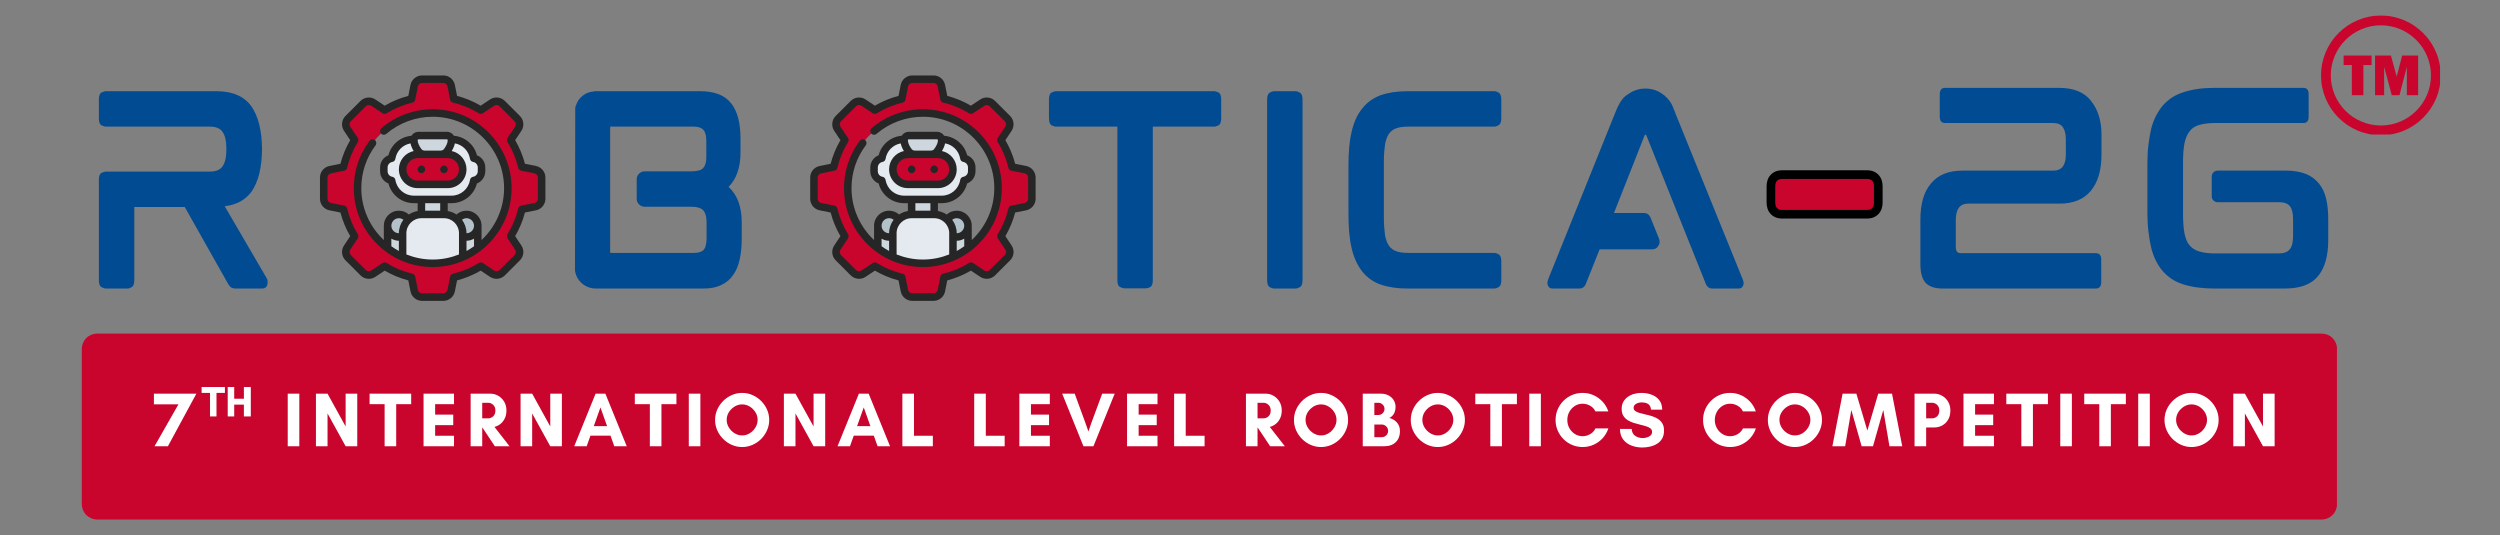 <svg xmlns="http://www.w3.org/2000/svg" xmlns:xlink="http://www.w3.org/1999/xlink" width="1626" zoomAndPan="magnify" viewBox="0 0 1219.5 261" height="348" preserveAspectRatio="xMidYMid meet" version="1.0"><rect x="0" y="0" width="1219.5" height="261" fill="#808080" stroke="none"/><defs><g/><clipPath id="1b9d073801"><path d="M 119.082 29.797 L 229.914 29.797 L 229.914 140 L 119.082 140 Z M 119.082 29.797 " clip-rule="nonzero"/></clipPath><clipPath id="7dba8a75a4"><path d="M 358.207 29.797 L 469 29.797 L 469 140 L 358.207 140 Z M 358.207 29.797 " clip-rule="nonzero"/></clipPath><clipPath id="6f7558dd7e"><path d="M 0.426 33 L 1116 33 L 1116 165 L 0.426 165 Z M 0.426 33 " clip-rule="nonzero"/></clipPath><clipPath id="2039fb620b"><rect x="0" width="1116" y="0" height="132"/></clipPath><clipPath id="60c6ca4120"><path d="M 2.887 155.719 L 1103.312 155.719 L 1103.312 246.418 L 2.887 246.418 Z M 2.887 155.719 " clip-rule="nonzero"/></clipPath><clipPath id="1b442c0b0b"><path d="M 10.383 155.719 L 1095.512 155.719 C 1097.5 155.719 1099.406 156.508 1100.812 157.914 C 1102.219 159.32 1103.012 161.227 1103.012 163.215 L 1103.012 238.918 C 1103.012 240.906 1102.219 242.816 1100.812 244.219 C 1099.406 245.625 1097.5 246.418 1095.512 246.418 L 10.383 246.418 C 8.395 246.418 6.488 245.625 5.082 244.219 C 3.676 242.816 2.887 240.906 2.887 238.918 L 2.887 163.215 C 2.887 161.227 3.676 159.32 5.082 157.914 C 6.488 156.508 8.395 155.719 10.383 155.719 Z M 10.383 155.719 " clip-rule="nonzero"/></clipPath><clipPath id="ccb82c628f"><path d="M 0.887 0.719 L 1101 0.719 L 1101 91.418 L 0.887 91.418 Z M 0.887 0.719 " clip-rule="nonzero"/></clipPath><clipPath id="8d31c2953e"><path d="M 8.383 0.719 L 1093.512 0.719 C 1095.5 0.719 1097.406 1.508 1098.812 2.914 C 1100.219 4.32 1101.012 6.227 1101.012 8.215 L 1101.012 83.918 C 1101.012 85.906 1100.219 87.816 1098.812 89.219 C 1097.406 90.625 1095.5 91.418 1093.512 91.418 L 8.383 91.418 C 6.395 91.418 4.488 90.625 3.082 89.219 C 1.676 87.816 0.887 85.906 0.887 83.918 L 0.887 8.215 C 0.887 6.227 1.676 4.32 3.082 2.914 C 4.488 1.508 6.395 0.719 8.383 0.719 Z M 8.383 0.719 " clip-rule="nonzero"/></clipPath><clipPath id="5289697345"><rect x="0" width="1102" y="0" height="92"/></clipPath><clipPath id="f3c6207c0f"><rect x="0" width="78" y="0" height="135"/></clipPath><clipPath id="2d7d8b2d16"><path d="M 1095.195 0.582 L 1153.25 0.582 L 1153.25 58.641 L 1095.195 58.641 Z M 1095.195 0.582 " clip-rule="nonzero"/></clipPath><clipPath id="3a67d937c1"><rect x="0" width="1046" y="0" height="45"/></clipPath><clipPath id="b6f451b32a"><rect x="0" width="30" y="0" height="26"/></clipPath><clipPath id="0db93e395e"><rect x="0" width="1154" y="0" height="247"/></clipPath></defs><g transform="matrix(1, 0, 0, 1, 37, 7)"><g clip-path="url(#0db93e395e)"><path fill="#ced7dd" d="M 152.07 103.109 L 152.07 119.605 C 152.07 121.629 153.711 123.27 155.738 123.27 L 163.066 123.27 L 163.066 103.109 Z M 152.07 103.109 " fill-opacity="1" fill-rule="nonzero"/><path fill="#ced7dd" d="M 196.059 103.109 L 196.059 119.605 C 196.059 121.629 194.418 123.27 192.395 123.27 L 185.062 123.27 L 185.062 103.109 Z M 196.059 103.109 " fill-opacity="1" fill-rule="nonzero"/><path fill="#b3c1c9" d="M 159.402 108.277 C 158.836 108.496 158.211 108.605 157.57 108.605 C 154.527 108.605 152.07 106.152 152.07 103.109 C 152.07 100.066 154.527 97.609 157.57 97.609 C 159.531 97.609 161.234 98.617 162.207 100.156 Z M 159.402 108.277 " fill-opacity="1" fill-rule="nonzero"/><path fill="#b3c1c9" d="M 185.922 100.156 C 186.895 98.617 188.598 97.609 190.559 97.609 C 193.602 97.609 196.059 100.066 196.059 103.109 C 196.059 106.152 193.602 108.605 190.559 108.605 C 189.918 108.605 189.297 108.496 188.727 108.277 Z M 185.922 100.156 " fill-opacity="1" fill-rule="nonzero"/><path fill="#ced7dd" d="M 168.566 88.445 L 179.562 88.445 L 179.562 99.441 L 168.566 99.441 Z M 168.566 88.445 " fill-opacity="1" fill-rule="nonzero"/><path fill="#e4eaef" d="M 168.566 97.609 L 179.562 97.609 C 184.621 97.609 188.727 101.715 188.727 106.773 L 188.727 119.605 C 188.727 121.629 187.086 123.27 185.062 123.27 L 163.066 123.27 C 161.043 123.27 159.402 121.629 159.402 119.605 L 159.402 106.773 C 159.402 101.715 163.508 97.609 168.566 97.609 Z M 168.566 97.609 " fill-opacity="1" fill-rule="nonzero"/><path fill="#c9042d" d="M 224.082 75.762 L 217.574 74.461 C 216.457 69.75 214.605 65.316 212.133 61.32 L 215.797 55.805 C 216.844 54.246 216.641 52.176 215.32 50.875 L 207.973 43.523 C 206.672 42.203 204.598 42.004 203.043 43.047 L 197.523 46.711 C 193.531 44.238 189.094 42.387 184.383 41.27 L 183.082 34.762 C 182.715 32.949 181.121 31.629 179.25 31.629 L 168.879 31.629 C 167.008 31.629 165.414 32.949 165.047 34.762 L 163.746 41.27 C 159.035 42.387 154.602 44.238 150.605 46.711 L 145.09 43.047 C 143.531 42.004 141.457 42.203 140.156 43.523 L 132.809 50.875 C 131.488 52.176 131.285 54.246 132.332 55.805 L 135.996 61.32 C 133.523 65.316 131.672 69.75 130.555 74.461 L 124.047 75.762 C 122.234 76.129 120.914 77.723 120.914 79.594 L 120.914 89.969 C 120.914 91.836 122.234 93.43 124.047 93.797 L 130.555 95.098 C 131.672 99.809 133.523 104.246 135.996 108.242 L 132.332 113.758 C 131.285 115.316 131.488 117.387 132.809 118.688 L 140.156 126.035 C 141.457 127.355 143.531 127.559 145.09 126.512 L 150.605 122.848 C 154.602 125.324 159.035 127.172 163.746 128.293 L 165.047 134.797 C 165.414 136.613 167.008 137.934 168.879 137.934 L 179.25 137.934 C 181.121 137.934 182.715 136.613 183.082 134.797 L 184.383 128.293 C 189.094 127.172 193.531 125.324 197.523 122.848 L 203.043 126.512 C 204.598 127.559 206.672 127.355 207.973 126.035 L 215.32 118.688 C 216.641 117.387 216.844 115.316 215.797 113.758 L 212.133 108.242 C 214.605 104.246 216.457 99.809 217.574 95.098 L 224.082 93.797 C 225.898 93.43 227.215 91.836 227.215 89.969 L 227.215 79.594 C 227.215 77.723 225.898 76.129 224.082 75.762 Z M 174.066 121.438 C 153.812 121.438 137.41 105.031 137.41 84.781 C 137.41 64.527 153.812 48.125 174.066 48.125 C 194.316 48.125 210.723 64.527 210.723 84.781 C 210.723 105.031 194.316 121.438 174.066 121.438 Z M 174.066 121.438 " fill-opacity="1" fill-rule="nonzero"/><path fill="#e4eaef" d="M 183.176 60.953 L 183.23 60.953 C 188.691 60.953 193.234 64.949 194.078 70.191 C 196.242 70.559 197.891 72.426 197.891 74.699 L 197.891 76.531 C 197.891 78.805 196.242 80.676 194.078 81.043 C 193.234 86.285 188.691 90.277 183.23 90.277 L 164.902 90.277 C 159.438 90.277 154.895 86.285 154.051 81.043 C 151.887 80.676 150.238 78.805 150.238 76.531 L 150.238 74.699 C 150.238 72.426 151.887 70.559 154.051 70.191 C 154.895 64.949 159.438 60.953 164.902 60.953 Z M 183.176 60.953 " fill-opacity="1" fill-rule="nonzero"/><path fill="#ced7dd" d="M 181.074 66.758 C 182.051 65.438 183.227 63.43 183.23 61.422 C 183.23 60.156 182.203 59.121 180.938 59.121 L 167.191 59.121 C 165.926 59.121 164.898 60.156 164.902 61.422 C 164.906 63.43 166.078 65.438 167.055 66.758 C 167.77 67.727 168.914 68.285 170.117 68.285 L 178.012 68.285 C 179.219 68.285 180.359 67.727 181.074 66.758 Z M 181.074 66.758 " fill-opacity="1" fill-rule="nonzero"/><path fill="#c9042d" d="M 188.727 75.617 C 188.727 76.098 188.68 76.574 188.586 77.047 C 188.492 77.52 188.355 77.977 188.168 78.422 C 187.984 78.867 187.758 79.289 187.492 79.688 C 187.223 80.09 186.922 80.461 186.582 80.801 C 186.238 81.141 185.871 81.445 185.469 81.711 C 185.07 81.98 184.645 82.207 184.203 82.391 C 183.758 82.574 183.297 82.711 182.828 82.805 C 182.355 82.902 181.879 82.949 181.395 82.949 L 166.734 82.949 C 166.254 82.949 165.777 82.902 165.305 82.805 C 164.832 82.711 164.371 82.574 163.93 82.391 C 163.484 82.207 163.062 81.98 162.66 81.711 C 162.262 81.445 161.891 81.141 161.551 80.801 C 161.211 80.461 160.906 80.09 160.637 79.688 C 160.371 79.289 160.145 78.867 159.961 78.422 C 159.777 77.977 159.637 77.52 159.543 77.047 C 159.449 76.574 159.402 76.098 159.402 75.617 C 159.402 75.137 159.449 74.656 159.543 74.188 C 159.637 73.715 159.777 73.254 159.961 72.812 C 160.145 72.367 160.371 71.945 160.637 71.543 C 160.906 71.145 161.211 70.773 161.551 70.434 C 161.891 70.094 162.262 69.789 162.66 69.52 C 163.062 69.254 163.484 69.027 163.93 68.844 C 164.371 68.66 164.832 68.52 165.305 68.426 C 165.777 68.332 166.254 68.285 166.734 68.285 L 181.395 68.285 C 181.879 68.285 182.355 68.332 182.828 68.426 C 183.297 68.52 183.758 68.66 184.203 68.844 C 184.645 69.027 185.07 69.254 185.469 69.52 C 185.871 69.789 186.238 70.094 186.582 70.434 C 186.922 70.773 187.223 71.145 187.492 71.543 C 187.758 71.945 187.984 72.367 188.168 72.812 C 188.355 73.254 188.492 73.715 188.586 74.188 C 188.68 74.656 188.727 75.137 188.727 75.617 Z M 188.727 75.617 " fill-opacity="1" fill-rule="nonzero"/><g clip-path="url(#1b9d073801)"><path fill="#262626" d="M 224.434 73.965 L 219.074 72.891 C 218.012 68.852 216.41 64.984 214.297 61.367 L 217.332 56.812 C 218.844 54.543 218.539 51.5 216.613 49.57 L 209.273 42.234 C 207.344 40.305 204.301 40.004 202.031 41.516 L 197.477 44.547 C 193.859 42.438 189.988 40.832 185.953 39.77 L 184.883 34.41 C 184.348 31.738 181.98 29.797 179.254 29.797 L 168.875 29.797 C 166.148 29.797 163.781 31.738 163.246 34.41 L 162.176 39.77 C 158.141 40.832 154.273 42.438 150.652 44.547 L 146.098 41.516 C 143.832 40.004 140.785 40.305 138.855 42.234 L 131.52 49.57 C 129.59 51.5 129.289 54.543 130.801 56.812 L 133.832 61.367 C 131.723 64.984 130.117 68.852 129.055 72.891 L 123.695 73.965 C 121.02 74.5 119.082 76.863 119.082 79.59 L 119.082 89.969 C 119.082 92.695 121.02 95.062 123.695 95.598 L 129.055 96.668 C 130.117 100.707 131.723 104.574 133.832 108.191 L 130.801 112.746 C 129.289 115.016 129.586 118.062 131.52 119.988 L 138.855 127.328 C 140.785 129.254 143.832 129.559 146.098 128.047 L 150.652 125.012 C 154.273 127.125 158.141 128.727 162.176 129.789 L 163.246 135.148 C 163.781 137.824 166.148 139.766 168.875 139.766 L 179.254 139.766 C 181.98 139.766 184.348 137.824 184.883 135.148 L 185.953 129.789 C 189.988 128.727 193.855 127.125 197.48 125.012 L 202.031 128.047 C 204.301 129.559 207.344 129.254 209.273 127.328 L 216.613 119.988 C 218.543 118.062 218.844 115.016 217.332 112.746 L 214.297 108.191 C 216.41 104.574 218.012 100.707 219.074 96.668 L 224.434 95.598 C 227.109 95.062 229.051 92.695 229.051 89.969 L 229.051 79.59 C 229.051 76.863 227.109 74.5 224.434 73.965 Z M 225.383 89.969 C 225.383 90.953 224.684 91.812 223.715 92.004 L 217.219 93.305 C 216.516 93.441 215.961 93.98 215.797 94.676 C 214.746 99.129 212.988 103.371 210.57 107.281 C 210.191 107.891 210.207 108.664 210.605 109.262 L 214.281 114.781 C 214.828 115.602 214.719 116.703 214.023 117.398 L 206.684 124.738 C 205.988 125.434 204.891 125.543 204.066 124.996 L 198.547 121.32 C 197.949 120.918 197.18 120.91 196.566 121.285 C 192.652 123.699 188.414 125.461 183.961 126.512 C 183.266 126.68 182.727 127.234 182.586 127.938 L 181.289 134.43 C 181.094 135.398 180.238 136.098 179.254 136.098 L 168.875 136.098 C 167.891 136.098 167.035 135.398 166.84 134.43 L 165.543 127.938 C 165.402 127.23 164.863 126.676 164.168 126.512 C 159.715 125.461 155.477 123.703 151.562 121.285 C 151.266 121.102 150.93 121.012 150.598 121.012 C 150.246 121.012 149.891 121.113 149.582 121.32 L 144.062 124.996 C 143.242 125.547 142.145 125.434 141.445 124.738 L 134.109 117.398 C 133.41 116.703 133.305 115.602 133.848 114.781 L 137.527 109.262 C 137.922 108.664 137.938 107.891 137.559 107.281 C 135.145 103.371 133.387 99.129 132.332 94.676 C 132.168 93.98 131.609 93.441 130.91 93.305 L 124.414 92.004 C 123.449 91.812 122.746 90.957 122.746 89.969 L 122.746 79.59 C 122.746 78.605 123.449 77.75 124.414 77.559 L 130.91 76.258 C 131.613 76.117 132.168 75.578 132.332 74.883 C 133.387 70.426 135.145 66.188 137.559 62.277 C 137.938 61.668 137.922 60.895 137.527 60.297 L 133.848 54.777 C 133.301 53.961 133.41 52.859 134.109 52.16 L 141.445 44.824 C 142.145 44.129 143.242 44.02 144.062 44.562 L 149.582 48.242 C 150.18 48.641 150.953 48.652 151.562 48.277 C 155.473 45.859 159.715 44.102 164.168 43.047 C 164.863 42.883 165.402 42.328 165.543 41.625 L 166.84 35.129 C 167.035 34.164 167.891 33.461 168.875 33.461 L 179.254 33.461 C 180.238 33.461 181.094 34.164 181.289 35.129 L 182.586 41.625 C 182.727 42.328 183.266 42.883 183.961 43.047 C 188.414 44.098 192.656 45.859 196.566 48.277 C 197.176 48.652 197.949 48.641 198.547 48.242 L 204.066 44.562 C 204.887 44.016 205.988 44.129 206.684 44.824 L 214.023 52.16 C 214.719 52.859 214.828 53.957 214.281 54.777 L 210.605 60.297 C 210.207 60.895 210.191 61.668 210.57 62.277 C 212.984 66.188 214.742 70.426 215.797 74.883 C 215.965 75.578 216.52 76.117 217.219 76.258 L 223.715 77.559 C 224.684 77.75 225.383 78.605 225.383 79.59 Z M 225.383 89.969 " fill-opacity="1" fill-rule="nonzero"/></g><path fill="#262626" d="M 174.066 46.293 C 164.891 46.293 156.004 49.57 149.047 55.531 C 148.277 56.188 148.188 57.344 148.848 58.113 C 149.508 58.887 150.664 58.973 151.43 58.312 C 157.727 52.926 165.766 49.953 174.066 49.953 C 193.27 49.953 208.891 65.574 208.891 84.777 C 208.891 94.762 204.645 103.75 197.895 110.105 L 197.895 103.105 C 197.895 99.062 194.605 95.777 190.562 95.777 C 188.723 95.777 187.004 96.453 185.68 97.641 C 184.414 96.789 182.961 96.203 181.398 95.941 L 181.398 92.109 L 183.23 92.109 C 189.156 92.109 194.207 88.133 195.645 82.5 C 198.07 81.559 199.727 79.223 199.727 76.531 L 199.727 74.699 C 199.727 72.008 198.074 69.672 195.645 68.727 C 194.305 63.48 189.82 59.715 184.422 59.219 C 184.262 58.961 184.074 58.719 183.859 58.5 C 183.078 57.719 182.043 57.285 180.941 57.285 L 167.195 57.285 C 166.09 57.285 165.055 57.719 164.277 58.5 C 164.055 58.719 163.871 58.965 163.711 59.219 C 158.312 59.715 153.828 63.48 152.484 68.727 C 150.059 69.672 148.406 72.008 148.406 74.699 L 148.406 76.531 C 148.406 79.223 150.059 81.559 152.484 82.5 C 153.926 88.133 158.973 92.109 164.902 92.109 L 166.734 92.109 L 166.734 95.941 C 165.172 96.203 163.715 96.789 162.449 97.641 C 161.129 96.453 159.41 95.777 157.57 95.777 C 153.527 95.777 150.238 99.062 150.238 103.105 L 150.238 110.105 C 143.484 103.75 139.242 94.762 139.242 84.777 C 139.242 77.172 141.648 69.945 146.207 63.883 C 146.812 63.074 146.648 61.926 145.84 61.316 C 145.035 60.711 143.887 60.871 143.273 61.68 C 138.238 68.383 135.578 76.371 135.578 84.781 C 135.578 106.004 152.844 123.27 174.066 123.27 C 195.289 123.27 212.555 106.004 212.555 84.781 C 212.555 63.559 195.289 46.293 174.066 46.293 Z M 190.559 110.441 C 191.902 110.441 193.145 110.051 194.227 109.422 L 194.227 113.121 C 193.051 113.961 191.836 114.75 190.559 115.438 Z M 194.227 103.109 C 194.227 105.129 192.582 106.773 190.559 106.773 C 190.559 104.312 189.734 102.039 188.363 100.207 C 188.988 99.73 189.742 99.441 190.559 99.441 C 192.582 99.441 194.227 101.086 194.227 103.109 Z M 166.734 70.117 L 181.395 70.117 C 184.426 70.117 186.895 72.586 186.895 75.617 C 186.895 78.648 184.426 81.113 181.395 81.113 L 166.734 81.113 C 163.703 81.113 161.234 78.648 161.234 75.617 C 161.234 72.586 163.703 70.117 166.734 70.117 Z M 166.871 61.09 C 166.93 61.027 167.039 60.953 167.191 60.953 L 180.938 60.953 C 181.094 60.953 181.199 61.027 181.262 61.09 C 181.312 61.141 181.395 61.25 181.395 61.418 C 181.395 62.598 180.758 64.105 179.602 65.664 C 179.242 66.156 178.648 66.449 178.012 66.449 L 170.117 66.449 C 169.484 66.449 168.891 66.156 168.527 65.664 C 167.375 64.102 166.734 62.594 166.734 61.414 C 166.734 61.25 166.816 61.141 166.871 61.086 Z M 155.859 80.75 C 155.734 79.977 155.133 79.367 154.355 79.234 C 153.031 79.012 152.07 77.875 152.07 76.531 L 152.07 74.699 C 152.07 73.359 153.031 72.223 154.355 72 C 155.133 71.867 155.734 71.258 155.859 70.484 C 156.484 66.594 159.457 63.641 163.238 62.945 C 163.523 64.32 164.129 65.602 164.785 66.668 C 160.668 67.566 157.57 71.23 157.57 75.613 C 157.57 80.668 161.68 84.777 166.734 84.777 L 181.395 84.777 C 186.449 84.777 190.559 80.668 190.559 75.613 C 190.559 71.23 187.461 67.566 183.344 66.668 C 184.004 65.598 184.609 64.312 184.891 62.934 C 188.656 63.613 191.641 66.578 192.27 70.48 C 192.395 71.258 192.996 71.863 193.773 71.996 C 195.098 72.219 196.059 73.355 196.059 74.699 L 196.059 76.531 C 196.059 77.871 195.098 79.008 193.773 79.23 C 192.996 79.363 192.395 79.973 192.27 80.75 C 191.551 85.211 187.75 88.445 183.23 88.445 L 164.902 88.445 C 160.379 88.445 156.578 85.207 155.859 80.75 Z M 177.73 92.113 L 177.73 95.777 L 170.398 95.777 L 170.398 92.113 Z M 157.57 99.441 C 158.387 99.441 159.145 99.73 159.766 100.207 C 158.391 102.039 157.57 104.312 157.57 106.773 C 155.547 106.773 153.902 105.129 153.902 103.109 C 153.902 101.086 155.547 99.441 157.57 99.441 Z M 153.902 109.422 C 154.988 110.051 156.227 110.441 157.57 110.441 L 157.57 115.438 C 156.293 114.746 155.078 113.961 153.902 113.121 Z M 161.234 117.125 L 161.234 106.773 C 161.234 102.73 164.523 99.441 168.566 99.441 L 179.562 99.441 C 183.605 99.441 186.895 102.73 186.895 106.773 L 186.895 117.125 C 182.918 118.707 178.598 119.605 174.066 119.605 C 169.531 119.605 165.211 118.707 161.234 117.125 Z M 161.234 117.125 " fill-opacity="1" fill-rule="nonzero"/><path fill="#262626" d="M 168.566 77.445 C 169.578 77.445 170.398 76.625 170.398 75.609 L 170.398 75.594 C 170.398 74.582 169.578 73.77 168.566 73.77 C 167.555 73.77 166.734 74.598 166.734 75.609 C 166.734 76.625 167.555 77.445 168.566 77.445 Z M 168.566 77.445 " fill-opacity="1" fill-rule="nonzero"/><path fill="#262626" d="M 179.562 77.445 C 180.578 77.445 181.395 76.625 181.395 75.609 L 181.395 75.594 C 181.395 74.582 180.578 73.77 179.562 73.77 C 178.551 73.77 177.73 74.598 177.73 75.609 C 177.73 76.625 178.551 77.445 179.562 77.445 Z M 179.562 77.445 " fill-opacity="1" fill-rule="nonzero"/><path fill="#ced7dd" d="M 391.195 103.109 L 391.195 119.605 C 391.195 121.629 392.836 123.27 394.863 123.27 L 402.195 123.27 L 402.195 103.109 Z M 391.195 103.109 " fill-opacity="1" fill-rule="nonzero"/><path fill="#ced7dd" d="M 435.184 103.109 L 435.184 119.605 C 435.184 121.629 433.543 123.27 431.52 123.27 L 424.188 123.27 L 424.188 103.109 Z M 435.184 103.109 " fill-opacity="1" fill-rule="nonzero"/><path fill="#b3c1c9" d="M 398.527 108.277 C 397.961 108.496 397.336 108.605 396.695 108.605 C 393.652 108.605 391.195 106.152 391.195 103.109 C 391.195 100.066 393.652 97.609 396.695 97.609 C 398.656 97.609 400.359 98.617 401.332 100.156 Z M 398.527 108.277 " fill-opacity="1" fill-rule="nonzero"/><path fill="#b3c1c9" d="M 425.051 100.156 C 426.02 98.617 427.727 97.609 429.688 97.609 C 432.727 97.609 435.184 100.066 435.184 103.109 C 435.184 106.152 432.727 108.605 429.688 108.605 C 429.043 108.605 428.422 108.496 427.852 108.277 Z M 425.051 100.156 " fill-opacity="1" fill-rule="nonzero"/><path fill="#ced7dd" d="M 407.691 88.445 L 418.688 88.445 L 418.688 99.441 L 407.691 99.441 Z M 407.691 88.445 " fill-opacity="1" fill-rule="nonzero"/><path fill="#e4eaef" d="M 407.691 97.609 L 418.688 97.609 C 423.746 97.609 427.852 101.715 427.852 106.773 L 427.852 119.605 C 427.852 121.629 426.211 123.27 424.188 123.27 L 402.195 123.27 C 400.172 123.27 398.527 121.629 398.527 119.605 L 398.527 106.773 C 398.527 101.715 402.633 97.609 407.691 97.609 Z M 407.691 97.609 " fill-opacity="1" fill-rule="nonzero"/><path fill="#c9042d" d="M 463.207 75.762 L 456.703 74.461 C 455.582 69.75 453.734 65.316 451.258 61.32 L 454.926 55.805 C 455.969 54.246 455.766 52.176 454.449 50.875 L 447.098 43.523 C 445.797 42.203 443.727 42.004 442.168 43.047 L 436.652 46.711 C 432.656 44.238 428.219 42.387 423.508 41.27 L 422.207 34.762 C 421.84 32.949 420.246 31.629 418.379 31.629 L 408.004 31.629 C 406.133 31.629 404.539 32.949 404.172 34.762 L 402.871 41.27 C 398.16 42.387 393.727 44.238 389.73 46.711 L 384.215 43.047 C 382.656 42.004 380.586 42.203 379.285 43.523 L 371.934 50.875 C 370.613 52.176 370.414 54.246 371.457 55.805 L 375.121 61.32 C 372.648 65.316 370.797 69.75 369.68 74.461 L 363.172 75.762 C 361.359 76.129 360.039 77.723 360.039 79.594 L 360.039 89.969 C 360.039 91.836 361.359 93.43 363.172 93.797 L 369.68 95.098 C 370.797 99.809 372.648 104.246 375.121 108.242 L 371.457 113.758 C 370.414 115.316 370.613 117.387 371.934 118.688 L 379.285 126.035 C 380.586 127.355 382.656 127.559 384.215 126.512 L 389.73 122.848 C 393.727 125.324 398.16 127.172 402.871 128.293 L 404.172 134.797 C 404.539 136.613 406.133 137.934 408.004 137.934 L 418.379 137.934 C 420.246 137.934 421.84 136.613 422.207 134.797 L 423.508 128.293 C 428.219 127.172 432.656 125.324 436.652 122.848 L 442.168 126.512 C 443.727 127.559 445.797 127.355 447.098 126.035 L 454.449 118.688 C 455.766 117.387 455.969 115.316 454.926 113.758 L 451.258 108.242 C 453.734 104.246 455.582 99.809 456.703 95.098 L 463.207 93.797 C 465.023 93.43 466.344 91.836 466.344 89.969 L 466.344 79.594 C 466.344 77.723 465.023 76.129 463.207 75.762 Z M 413.191 121.438 C 392.938 121.438 376.535 105.031 376.535 84.781 C 376.535 64.527 392.938 48.125 413.191 48.125 C 433.441 48.125 449.848 64.527 449.848 84.781 C 449.848 105.031 433.441 121.438 413.191 121.438 Z M 413.191 121.438 " fill-opacity="1" fill-rule="nonzero"/><path fill="#e4eaef" d="M 422.301 60.953 L 422.355 60.953 C 427.816 60.953 432.363 64.949 433.203 70.191 C 435.367 70.559 437.016 72.426 437.016 74.699 L 437.016 76.531 C 437.016 78.805 435.367 80.676 433.203 81.043 C 432.363 86.285 427.816 90.277 422.355 90.277 L 404.027 90.277 C 398.566 90.277 394.02 86.285 393.176 81.043 C 391.012 80.676 389.363 78.805 389.363 76.531 L 389.363 74.699 C 389.363 72.426 391.012 70.559 393.176 70.191 C 394.02 64.949 398.566 60.953 404.027 60.953 Z M 422.301 60.953 " fill-opacity="1" fill-rule="nonzero"/><path fill="#ced7dd" d="M 420.199 66.758 C 421.176 65.438 422.352 63.43 422.355 61.422 C 422.355 60.156 421.328 59.121 420.062 59.121 L 406.316 59.121 C 405.055 59.121 404.023 60.156 404.027 61.422 C 404.031 63.43 405.203 65.438 406.18 66.758 C 406.898 67.727 408.039 68.285 409.246 68.285 L 417.137 68.285 C 418.344 68.285 419.484 67.727 420.199 66.758 Z M 420.199 66.758 " fill-opacity="1" fill-rule="nonzero"/><path fill="#c9042d" d="M 427.852 75.617 C 427.852 76.098 427.805 76.574 427.711 77.047 C 427.617 77.52 427.48 77.977 427.297 78.422 C 427.109 78.867 426.887 79.289 426.617 79.688 C 426.352 80.09 426.047 80.461 425.707 80.801 C 425.367 81.141 424.996 81.445 424.594 81.711 C 424.195 81.98 423.773 82.207 423.328 82.391 C 422.883 82.574 422.426 82.711 421.953 82.805 C 421.48 82.902 421.004 82.949 420.523 82.949 L 405.859 82.949 C 405.379 82.949 404.902 82.902 404.43 82.805 C 403.957 82.711 403.5 82.574 403.055 82.391 C 402.609 82.207 402.188 81.98 401.785 81.711 C 401.387 81.445 401.016 81.141 400.676 80.801 C 400.336 80.461 400.031 80.09 399.762 79.688 C 399.496 79.289 399.27 78.867 399.086 78.422 C 398.902 77.977 398.762 77.52 398.668 77.047 C 398.574 76.574 398.527 76.098 398.527 75.617 C 398.527 75.137 398.574 74.656 398.668 74.188 C 398.762 73.715 398.902 73.254 399.086 72.812 C 399.27 72.367 399.496 71.945 399.762 71.543 C 400.031 71.145 400.336 70.773 400.676 70.434 C 401.016 70.094 401.387 69.789 401.785 69.52 C 402.188 69.254 402.609 69.027 403.055 68.844 C 403.5 68.66 403.957 68.52 404.43 68.426 C 404.902 68.332 405.379 68.285 405.859 68.285 L 420.523 68.285 C 421.004 68.285 421.48 68.332 421.953 68.426 C 422.426 68.52 422.883 68.66 423.328 68.844 C 423.773 69.027 424.195 69.254 424.594 69.52 C 424.996 69.789 425.367 70.094 425.707 70.434 C 426.047 70.773 426.352 71.145 426.617 71.543 C 426.887 71.945 427.109 72.367 427.297 72.812 C 427.48 73.254 427.617 73.715 427.711 74.188 C 427.805 74.656 427.852 75.137 427.852 75.617 Z M 427.852 75.617 " fill-opacity="1" fill-rule="nonzero"/><g clip-path="url(#7dba8a75a4)"><path fill="#262626" d="M 463.559 73.965 L 458.199 72.891 C 457.137 68.852 455.535 64.984 453.422 61.367 L 456.457 56.812 C 457.969 54.543 457.664 51.5 455.738 49.57 L 448.398 42.234 C 446.473 40.305 443.426 40.004 441.156 41.516 L 436.602 44.547 C 432.984 42.438 429.117 40.832 425.078 39.77 L 424.008 34.41 C 423.473 31.738 421.105 29.797 418.379 29.797 L 408 29.797 C 405.273 29.797 402.91 31.738 402.375 34.41 L 401.301 39.77 C 397.266 40.832 393.398 42.438 389.777 44.547 L 385.223 41.516 C 382.957 40.004 379.91 40.305 377.98 42.234 L 370.645 49.57 C 368.715 51.5 368.414 54.543 369.926 56.812 L 372.957 61.367 C 370.848 64.984 369.242 68.852 368.18 72.891 L 362.82 73.965 C 360.148 74.5 358.207 76.863 358.207 79.59 L 358.207 89.969 C 358.207 92.695 360.148 95.062 362.82 95.598 L 368.18 96.668 C 369.242 100.707 370.848 104.574 372.957 108.191 L 369.926 112.746 C 368.414 115.016 368.715 118.062 370.645 119.988 L 377.98 127.328 C 379.91 129.254 382.957 129.559 385.223 128.047 L 389.777 125.012 C 393.398 127.125 397.266 128.727 401.301 129.789 L 402.375 135.148 C 402.91 137.824 405.273 139.766 408 139.766 L 418.379 139.766 C 421.105 139.766 423.473 137.824 424.008 135.148 L 425.078 129.789 C 429.117 128.727 432.984 127.125 436.605 125.012 L 441.156 128.047 C 443.426 129.559 446.473 129.254 448.398 127.328 L 455.738 119.988 C 457.668 118.062 457.969 115.016 456.457 112.746 L 453.422 108.191 C 455.535 104.574 457.137 100.707 458.199 96.668 L 463.559 95.598 C 466.234 95.062 468.176 92.695 468.176 89.969 L 468.176 79.59 C 468.176 76.863 466.234 74.5 463.559 73.965 Z M 464.508 89.969 C 464.508 90.953 463.809 91.812 462.84 92.004 L 456.348 93.305 C 455.641 93.441 455.086 93.98 454.922 94.676 C 453.871 99.129 452.113 103.371 449.695 107.281 C 449.316 107.891 449.332 108.664 449.73 109.262 L 453.406 114.781 C 453.953 115.602 453.844 116.703 453.148 117.398 L 445.809 124.738 C 445.113 125.434 444.016 125.543 443.191 124.996 L 437.672 121.32 C 437.074 120.918 436.305 120.91 435.695 121.285 C 431.777 123.699 427.539 125.461 423.086 126.512 C 422.391 126.68 421.852 127.234 421.715 127.938 L 420.414 134.43 C 420.223 135.398 419.367 136.098 418.379 136.098 L 408 136.098 C 407.016 136.098 406.16 135.398 405.969 134.43 L 404.668 127.938 C 404.527 127.23 403.988 126.676 403.293 126.512 C 398.84 125.461 394.602 123.703 390.688 121.285 C 390.391 121.102 390.055 121.012 389.727 121.012 C 389.371 121.012 389.016 121.113 388.707 121.32 L 383.188 124.996 C 382.367 125.547 381.27 125.434 380.57 124.738 L 373.234 117.398 C 372.535 116.703 372.43 115.602 372.973 114.781 L 376.652 109.262 C 377.051 108.664 377.062 107.891 376.688 107.281 C 374.27 103.371 372.512 99.129 371.461 94.676 C 371.293 93.98 370.738 93.441 370.035 93.305 L 363.539 92.004 C 362.574 91.812 361.871 90.957 361.871 89.969 L 361.871 79.59 C 361.871 78.605 362.574 77.75 363.539 77.559 L 370.035 76.258 C 370.738 76.117 371.293 75.578 371.461 74.883 C 372.512 70.426 374.27 66.188 376.688 62.277 C 377.062 61.668 377.051 60.895 376.652 60.297 L 372.973 54.777 C 372.426 53.961 372.535 52.859 373.234 52.16 L 380.57 44.824 C 381.27 44.129 382.367 44.02 383.188 44.562 L 388.711 48.242 C 389.309 48.641 390.078 48.652 390.688 48.277 C 394.602 45.859 398.84 44.102 403.293 43.047 C 403.988 42.883 404.527 42.328 404.668 41.625 L 405.969 35.129 C 406.16 34.164 407.016 33.461 408 33.461 L 418.379 33.461 C 419.367 33.461 420.223 34.164 420.414 35.129 L 421.715 41.625 C 421.852 42.328 422.391 42.883 423.086 43.047 C 427.539 44.098 431.781 45.859 435.691 48.277 C 436.301 48.652 437.074 48.641 437.672 48.242 L 443.191 44.562 C 444.012 44.016 445.113 44.129 445.809 44.824 L 453.148 52.16 C 453.844 52.859 453.953 53.957 453.406 54.777 L 449.73 60.297 C 449.332 60.895 449.316 61.668 449.695 62.277 C 452.109 66.188 453.867 70.426 454.922 74.883 C 455.09 75.578 455.645 76.117 456.348 76.258 L 462.84 77.559 C 463.809 77.75 464.508 78.605 464.508 79.59 Z M 464.508 89.969 " fill-opacity="1" fill-rule="nonzero"/></g><path fill="#262626" d="M 413.191 46.293 C 404.016 46.293 395.129 49.57 388.172 55.531 C 387.402 56.188 387.312 57.344 387.973 58.113 C 388.633 58.887 389.789 58.973 390.559 58.312 C 396.852 52.926 404.891 49.953 413.191 49.953 C 432.395 49.953 448.016 65.574 448.016 84.777 C 448.016 94.762 443.77 103.75 437.02 110.105 L 437.02 103.105 C 437.02 99.062 433.73 95.777 429.688 95.777 C 427.848 95.777 426.129 96.453 424.809 97.641 C 423.539 96.789 422.086 96.203 420.523 95.941 L 420.523 92.109 L 422.355 92.109 C 428.285 92.109 433.332 88.133 434.773 82.5 C 437.195 81.559 438.852 79.223 438.852 76.531 L 438.852 74.699 C 438.852 72.008 437.199 69.672 434.773 68.727 C 433.43 63.48 428.945 59.715 423.547 59.219 C 423.387 58.961 423.203 58.719 422.984 58.5 C 422.203 57.719 421.168 57.285 420.066 57.285 L 406.32 57.285 C 405.215 57.285 404.18 57.719 403.402 58.5 C 403.18 58.719 403 58.965 402.836 59.219 C 397.438 59.715 392.953 63.48 391.609 68.727 C 389.188 69.672 387.531 72.008 387.531 74.699 L 387.531 76.531 C 387.531 79.223 389.184 81.559 391.609 82.5 C 393.051 88.133 398.098 92.109 404.027 92.109 L 405.859 92.109 L 405.859 95.941 C 404.297 96.203 402.84 96.789 401.574 97.641 C 400.254 96.453 398.535 95.777 396.695 95.777 C 392.652 95.777 389.363 99.062 389.363 103.105 L 389.363 110.105 C 382.613 103.75 378.367 94.762 378.367 84.777 C 378.367 77.172 380.773 69.945 385.332 63.883 C 385.938 63.074 385.773 61.926 384.969 61.316 C 384.16 60.711 383.012 60.871 382.402 61.68 C 377.363 68.383 374.703 76.371 374.703 84.781 C 374.703 106.004 391.969 123.27 413.191 123.27 C 434.414 123.27 451.68 106.004 451.68 84.781 C 451.68 63.559 434.414 46.293 413.191 46.293 Z M 429.688 110.441 C 431.027 110.441 432.27 110.051 433.352 109.422 L 433.352 113.121 C 432.176 113.961 430.965 114.75 429.688 115.438 Z M 433.352 103.109 C 433.352 105.129 431.707 106.773 429.688 106.773 C 429.688 104.312 428.859 102.039 427.488 100.207 C 428.113 99.73 428.867 99.441 429.688 99.441 C 431.707 99.441 433.352 101.086 433.352 103.109 Z M 405.859 70.117 L 420.523 70.117 C 423.555 70.117 426.02 72.586 426.02 75.617 C 426.02 78.648 423.555 81.113 420.523 81.113 L 405.859 81.113 C 402.828 81.113 400.359 78.648 400.359 75.617 C 400.359 72.586 402.828 70.117 405.859 70.117 Z M 405.996 61.09 C 406.055 61.027 406.164 60.953 406.316 60.953 L 420.062 60.953 C 420.219 60.953 420.324 61.027 420.387 61.09 C 420.438 61.141 420.523 61.25 420.523 61.418 C 420.523 62.598 419.883 64.105 418.727 65.664 C 418.367 66.156 417.773 66.449 417.137 66.449 L 409.246 66.449 C 408.609 66.449 408.016 66.156 407.652 65.664 C 406.5 64.102 405.859 62.594 405.859 61.414 C 405.859 61.25 405.945 61.141 405.996 61.086 Z M 394.984 80.75 C 394.859 79.977 394.258 79.367 393.48 79.234 C 392.156 79.012 391.195 77.875 391.195 76.531 L 391.195 74.699 C 391.195 73.359 392.156 72.223 393.48 72 C 394.258 71.867 394.859 71.258 394.984 70.484 C 395.609 66.594 398.582 63.641 402.367 62.945 C 402.648 64.32 403.254 65.602 403.914 66.668 C 399.793 67.566 396.695 71.23 396.695 75.613 C 396.695 80.668 400.805 84.777 405.859 84.777 L 420.523 84.777 C 425.574 84.777 429.688 80.668 429.688 75.613 C 429.688 71.23 426.586 67.566 422.469 66.668 C 423.129 65.598 423.738 64.312 424.016 62.934 C 427.781 63.613 430.766 66.578 431.395 70.48 C 431.52 71.258 432.125 71.863 432.898 71.996 C 434.223 72.219 435.184 73.355 435.184 74.699 L 435.184 76.531 C 435.184 77.871 434.223 79.008 432.898 79.23 C 432.125 79.363 431.52 79.973 431.395 80.75 C 430.676 85.211 426.875 88.445 422.355 88.445 L 404.027 88.445 C 399.504 88.445 395.703 85.207 394.984 80.75 Z M 416.855 92.113 L 416.855 95.777 L 409.523 95.777 L 409.523 92.113 Z M 396.695 99.441 C 397.512 99.441 398.27 99.73 398.895 100.207 C 397.52 102.039 396.695 104.312 396.695 106.773 C 394.672 106.773 393.031 105.129 393.031 103.109 C 393.031 101.086 394.672 99.441 396.695 99.441 Z M 393.031 109.422 C 394.113 110.051 395.352 110.441 396.695 110.441 L 396.695 115.438 C 395.418 114.746 394.203 113.961 393.031 113.121 Z M 400.359 117.125 L 400.359 106.773 C 400.359 102.73 403.648 99.441 407.691 99.441 L 418.688 99.441 C 422.73 99.441 426.02 102.73 426.02 106.773 L 426.02 117.125 C 422.043 118.707 417.723 119.605 413.191 119.605 C 408.656 119.605 404.336 118.707 400.359 117.125 Z M 400.359 117.125 " fill-opacity="1" fill-rule="nonzero"/><path fill="#262626" d="M 407.691 77.445 C 408.707 77.445 409.523 76.625 409.523 75.609 L 409.523 75.594 C 409.523 74.582 408.707 73.77 407.691 73.77 C 406.68 73.77 405.859 74.598 405.859 75.609 C 405.859 76.625 406.68 77.445 407.691 77.445 Z M 407.691 77.445 " fill-opacity="1" fill-rule="nonzero"/><path fill="#262626" d="M 418.688 77.445 C 419.703 77.445 420.523 76.625 420.523 75.609 L 420.523 75.594 C 420.523 74.582 419.703 73.77 418.688 73.77 C 417.676 73.77 416.855 74.598 416.855 75.609 C 416.855 76.625 417.676 77.445 418.688 77.445 Z M 418.688 77.445 " fill-opacity="1" fill-rule="nonzero"/><g clip-path="url(#6f7558dd7e)"><g transform="matrix(1, 0, 0, 1, 0, 33)"><g clip-path="url(#2039fb620b)"><g fill="#014b93" fill-opacity="1"><g transform="translate(1.899, 100.639)"><g><path d="M 88.922 -68.266 L 88.922 -67.562 C 88.922 -67.633 88.922 -67.691 88.922 -67.734 C 88.922 -67.773 88.922 -67.832 88.922 -67.906 C 88.922 -67.988 88.922 -68.047 88.922 -68.078 C 88.922 -68.117 88.922 -68.18 88.922 -68.266 Z M 91.141 -5.016 C 91.598 -4.391 91.75 -3.457 91.594 -2.219 C 91.363 -0.664 90.473 0.109 88.922 0.109 L 76.078 0.109 C 75.066 0.109 74.25 -0.117 73.625 -0.578 C 73.395 -0.734 73.18 -0.969 72.984 -1.281 C 72.797 -1.594 72.582 -1.906 72.344 -2.219 L 51.219 -39.672 L 26.609 -39.672 L 26.609 -3.969 C 26.609 -2.176 26.195 -1.047 25.375 -0.578 C 24.562 -0.117 23.883 0.109 23.344 0.109 L 12.719 0.109 C 12.176 0.109 11.473 -0.117 10.609 -0.578 C 9.754 -1.047 9.328 -2.176 9.328 -3.969 L 9.328 -52.969 C 9.328 -54.758 9.754 -55.867 10.609 -56.297 C 11.473 -56.723 12.176 -56.938 12.719 -56.938 L 63.484 -56.938 C 66.43 -56.938 68.488 -57.797 69.656 -59.516 C 70.906 -61.223 71.531 -64.02 71.531 -67.906 C 71.531 -71.801 70.906 -74.602 69.656 -76.312 C 68.488 -78.02 66.43 -78.875 63.484 -78.875 L 12.719 -78.875 C 12.176 -78.875 11.473 -79.086 10.609 -79.516 C 9.754 -79.953 9.328 -81.062 9.328 -82.844 L 9.328 -92.062 C 9.328 -93.926 9.754 -95.07 10.609 -95.5 C 11.473 -95.938 12.176 -96.156 12.719 -96.156 L 66.516 -96.156 C 74.523 -96.156 80.281 -93.664 83.781 -88.688 C 87.125 -83.863 88.836 -76.938 88.922 -67.906 C 88.836 -58.883 87.125 -51.961 83.781 -47.141 C 80.82 -43.098 76.469 -40.727 70.719 -40.031 Z M 91.141 -5.016 "/></g></g></g><g fill="#014b93" fill-opacity="1"><g transform="translate(106.695, 100.639)"><g/></g></g><g fill="#014b93" fill-opacity="1"><g transform="translate(170.404, 100.639)"><g/></g></g><g fill="#014b93" fill-opacity="1"><g transform="translate(234.148, 100.639)"><g><path d="M 90.078 -66.391 C 90.078 -59.004 88.133 -53.363 84.25 -49.469 C 88.531 -45.582 90.672 -39.789 90.672 -32.094 L 90.672 -24.266 C 90.672 -22.484 90.594 -20.754 90.438 -19.078 C 90.281 -17.398 90.047 -15.828 89.734 -14.359 C 89.422 -12.879 89.008 -11.492 88.5 -10.203 C 88 -8.922 87.359 -7.738 86.578 -6.656 C 85.254 -4.551 83.312 -2.879 80.75 -1.641 C 78.414 -0.473 75.5 0.109 72 0.109 L 19.484 0.109 C 17.691 0.109 16 -0.332 14.406 -1.219 C 12.812 -2.113 11.551 -3.344 10.625 -4.906 C 10 -5.988 9.566 -7.191 9.328 -8.516 L 9.453 -88.219 C 9.609 -88.688 9.781 -89.172 9.969 -89.672 C 10.164 -90.18 10.383 -90.672 10.625 -91.141 C 12.488 -94.172 15.172 -95.801 18.672 -96.031 L 18.672 -96.156 L 70.25 -96.156 C 77.406 -96.156 82.5 -94.172 85.531 -90.203 C 88.562 -86.391 90.078 -80.633 90.078 -72.938 Z M 26.484 -17.859 C 26.484 -17.617 26.504 -17.457 26.547 -17.375 C 26.586 -17.301 26.609 -17.266 26.609 -17.266 L 67.219 -17.266 C 69.551 -17.266 71.18 -17.77 72.109 -18.781 C 73.047 -19.875 73.516 -21.742 73.516 -24.391 L 73.516 -32.328 C 73.516 -34.816 73.008 -36.68 72 -37.922 C 70.906 -39.172 68.879 -39.797 65.922 -39.797 L 43.297 -39.797 C 42.285 -39.797 41.391 -40.16 40.609 -40.891 C 39.828 -41.629 39.438 -42.547 39.438 -43.641 L 39.438 -53.203 C 39.438 -54.297 39.828 -55.211 40.609 -55.953 C 41.391 -56.691 42.285 -57.062 43.297 -57.062 L 65.922 -57.062 C 68.961 -57.062 70.945 -57.602 71.875 -58.688 C 72.883 -59.781 73.391 -61.492 73.391 -63.828 L 73.391 -71.875 C 73.391 -74.445 72.926 -76.238 72 -77.25 C 71.062 -78.332 69.469 -78.875 67.219 -78.875 L 26.719 -78.875 C 26.562 -78.875 26.484 -78.645 26.484 -78.188 Z M 26.484 -17.859 "/></g></g></g><g fill="#014b93" fill-opacity="1"><g transform="translate(337.903, 100.639)"><g/></g></g><g fill="#014b93" fill-opacity="1"><g transform="translate(401.613, 100.639)"><g/></g></g><g fill="#014b93" fill-opacity="1"><g transform="translate(465.356, 100.639)"><g><path d="M 89.969 -96.156 C 90.508 -96.156 91.207 -95.938 92.062 -95.5 C 92.914 -95.07 93.344 -93.969 93.344 -92.188 L 93.344 -83.078 C 93.344 -81.141 92.914 -79.953 92.062 -79.516 C 91.207 -79.086 90.508 -78.875 89.969 -78.875 L 59.984 -78.875 L 59.984 -3.969 C 59.984 -2.176 59.57 -1.066 58.75 -0.641 C 57.938 -0.211 57.254 0 56.703 0 L 45.969 0 C 45.508 0 44.848 -0.211 43.984 -0.641 C 43.129 -1.066 42.703 -2.176 42.703 -3.969 L 42.703 -78.875 L 12.719 -78.875 C 12.176 -78.875 11.473 -79.086 10.609 -79.516 C 9.754 -79.953 9.328 -81.141 9.328 -83.078 L 9.328 -92.188 C 9.328 -93.969 9.754 -95.07 10.609 -95.5 C 11.473 -95.938 12.176 -96.156 12.719 -96.156 Z M 89.969 -96.156 "/></g></g></g><g fill="#014b93" fill-opacity="1"><g transform="translate(571.772, 100.639)"><g><path d="M 23.344 -96.156 C 23.801 -96.156 24.457 -95.922 25.312 -95.453 C 26.176 -94.984 26.609 -93.852 26.609 -92.062 L 26.609 -3.969 C 26.609 -2.176 26.176 -1.047 25.312 -0.578 C 24.457 -0.117 23.801 0.109 23.344 0.109 L 12.609 0.109 C 12.141 0.109 11.473 -0.117 10.609 -0.578 C 9.754 -1.047 9.328 -2.176 9.328 -3.969 L 9.328 -92.062 C 9.328 -93.852 9.754 -94.984 10.609 -95.453 C 11.473 -95.922 12.141 -96.156 12.609 -96.156 Z M 23.344 -96.156 "/></g></g></g><g fill="#014b93" fill-opacity="1"><g transform="translate(611.444, 100.639)"><g><path d="M 80.625 -96.156 C 81.094 -96.156 81.754 -95.922 82.609 -95.453 C 83.461 -94.984 83.891 -93.852 83.891 -92.062 L 83.891 -83.078 C 83.891 -81.211 83.461 -80.047 82.609 -79.578 C 81.754 -79.109 81.094 -78.875 80.625 -78.875 L 38.734 -78.875 C 36.086 -78.875 34.066 -78.602 32.672 -78.062 C 31.273 -77.594 30.109 -76.738 29.172 -75.5 C 28.316 -74.332 27.656 -72.617 27.188 -70.359 C 27.031 -69.273 26.895 -68.008 26.781 -66.562 C 26.664 -65.125 26.609 -63.516 26.609 -61.734 L 26.609 -34.547 C 26.609 -32.828 26.664 -31.227 26.781 -29.75 C 26.895 -28.27 27.031 -26.945 27.188 -25.781 C 27.414 -24.695 27.688 -23.727 28 -22.875 C 28.312 -22.02 28.703 -21.281 29.172 -20.656 C 30.109 -19.406 31.273 -18.551 32.672 -18.094 C 34.066 -17.539 36.086 -17.266 38.734 -17.266 L 80.625 -17.266 C 81.094 -17.266 81.754 -17.031 82.609 -16.562 C 83.461 -16.102 83.891 -14.977 83.891 -13.188 L 83.891 -3.969 C 83.891 -2.176 83.461 -1.047 82.609 -0.578 C 81.754 -0.117 81.094 0.109 80.625 0.109 L 38.156 0.109 C 33.102 0.109 28.707 -0.547 24.969 -1.859 C 21.395 -3.109 18.398 -5.25 15.984 -8.281 C 13.578 -11.395 11.867 -15.207 10.859 -19.719 C 10.305 -22.051 9.91 -24.617 9.672 -27.422 C 9.441 -30.223 9.328 -33.254 9.328 -36.516 L 9.328 -59.625 C 9.328 -62.812 9.441 -65.805 9.672 -68.609 C 9.91 -71.41 10.305 -73.941 10.859 -76.203 C 11.867 -80.867 13.578 -84.676 15.984 -87.625 C 18.242 -90.582 21.238 -92.766 24.969 -94.172 C 28.707 -95.492 33.102 -96.156 38.156 -96.156 Z M 80.625 -96.156 "/></g></g></g><g fill="#014b93" fill-opacity="1"><g transform="translate(708.408, 100.639)"><g><path d="M 71.875 -85.297 L 104.672 -4.438 C 105.141 -3.344 105.254 -2.41 105.016 -1.641 C 104.941 -1.328 104.727 -0.957 104.375 -0.531 C 104.031 -0.102 103.391 0.109 102.453 0.109 L 89.969 0.109 C 88.332 0.109 87.203 -0.742 86.578 -2.453 L 57.641 -74.688 C 57.566 -74.832 57.531 -74.906 57.531 -74.906 L 57.062 -74.906 C 57.062 -74.906 57.039 -74.883 57 -74.844 C 56.957 -74.812 56.898 -74.719 56.828 -74.562 L 41.891 -36.75 L 56.359 -36.75 C 57.992 -36.75 59.125 -35.973 59.75 -34.422 L 63.938 -24.031 C 64.332 -22.707 64.18 -21.582 63.484 -20.656 C 62.859 -19.562 61.844 -19.016 60.438 -19.016 L 34.891 -19.016 L 28.234 -2.328 C 27.617 -0.703 26.531 0.109 24.969 0.109 L 12.141 0.109 C 11.203 0.109 10.555 -0.102 10.203 -0.531 C 9.859 -0.957 9.645 -1.328 9.562 -1.641 C 9.332 -2.336 9.41 -3.27 9.797 -4.438 L 42.359 -85.297 C 43.91 -89.422 45.617 -92.258 47.484 -93.812 C 47.723 -93.969 48 -94.16 48.312 -94.391 C 48.625 -94.629 48.93 -94.828 49.234 -94.984 C 51.578 -96.617 54.266 -97.438 57.297 -97.438 C 60.484 -97.438 63.359 -96.461 65.922 -94.516 C 68.492 -92.566 70.242 -90.078 71.172 -87.047 C 71.328 -86.816 71.461 -86.547 71.578 -86.234 C 71.703 -85.922 71.801 -85.609 71.875 -85.297 Z M 71.875 -85.297 "/></g></g></g><g fill="#014b93" fill-opacity="1"><g transform="translate(826.726, 100.639)"><g/></g></g><g fill="#014b93" fill-opacity="1"><g transform="translate(890.435, 100.639)"><g><path d="M 76.891 -97.781 C 84.047 -97.781 89.258 -95.68 92.531 -91.484 C 95.957 -87.203 97.672 -81.719 97.672 -75.031 L 97.672 -65.234 C 97.672 -57.609 95.922 -51.691 92.422 -47.484 C 88.992 -43.367 83.895 -41.312 77.125 -41.312 L 32.672 -41.312 C 28.629 -41.312 26.609 -38.664 26.609 -33.375 L 26.609 -20.062 C 26.609 -18.125 27.383 -17.156 28.938 -17.156 L 94.859 -17.156 C 96.648 -17.156 97.547 -16.102 97.547 -14 L 97.547 -3.031 C 97.547 -0.938 96.648 0.109 94.859 0.109 L 20.188 0.109 C 16.301 0.109 13.5 -0.859 11.781 -2.797 C 10.145 -4.66 9.328 -7.656 9.328 -11.781 L 9.328 -33.375 C 9.328 -41.227 11.039 -47.141 14.469 -51.109 C 17.895 -55.305 22.988 -57.406 29.75 -57.406 L 74.219 -57.406 C 78.258 -57.406 80.281 -60.016 80.281 -65.234 L 80.281 -72.703 C 80.281 -75.191 79.812 -77.133 78.875 -78.531 C 77.945 -79.926 76.352 -80.625 74.094 -80.625 L 21.359 -80.625 C 19.641 -80.625 18.781 -81.676 18.781 -83.781 L 18.781 -94.641 C 18.781 -96.734 19.641 -97.781 21.359 -97.781 Z M 76.891 -97.781 "/></g></g></g><g fill="#014b93" fill-opacity="1"><g transform="translate(1001.168, 100.639)"><g><path d="M 96.5 -43.766 C 97.195 -40.879 97.547 -37.531 97.547 -33.719 L 97.547 -23.578 C 97.547 -15.953 95.953 -10.156 92.766 -6.188 C 89.492 -1.988 84.008 0.109 76.312 0.109 L 42.125 0.109 C 36.289 0.109 31.273 -0.547 27.078 -1.859 C 24.973 -2.484 23.082 -3.336 21.406 -4.422 C 19.738 -5.516 18.242 -6.801 16.922 -8.281 C 14.273 -11.312 12.367 -15.125 11.203 -19.719 C 10.66 -22.051 10.211 -24.656 9.859 -27.531 C 9.504 -30.414 9.328 -33.531 9.328 -36.875 L 9.328 -60.906 C 9.328 -64.25 9.504 -67.344 9.859 -70.188 C 10.211 -73.031 10.66 -75.617 11.203 -77.953 C 11.828 -80.285 12.625 -82.383 13.594 -84.25 C 14.562 -86.113 15.672 -87.785 16.922 -89.266 C 18.242 -90.742 19.738 -92.023 21.406 -93.109 C 23.082 -94.203 24.973 -95.062 27.078 -95.688 C 31.191 -97.082 36.207 -97.781 42.125 -97.781 L 85.422 -97.781 C 87.129 -97.781 87.984 -96.734 87.984 -94.641 L 87.984 -83.672 C 87.984 -81.641 87.129 -80.625 85.422 -80.625 L 42.125 -80.625 C 39.25 -80.625 36.758 -80.316 34.656 -79.703 C 32.633 -79.148 31.039 -78.098 29.875 -76.547 C 28.707 -74.992 27.891 -73.051 27.422 -70.719 C 26.953 -68.301 26.719 -65.227 26.719 -61.5 L 26.719 -36.062 C 26.719 -32.477 26.953 -29.406 27.422 -26.844 C 27.891 -24.352 28.707 -22.406 29.875 -21 C 31.113 -19.52 32.707 -18.508 34.656 -17.969 C 36.758 -17.344 39.25 -17.031 42.125 -17.031 L 73.516 -17.031 C 75.922 -17.031 77.672 -17.691 78.766 -19.016 C 79.848 -20.336 80.391 -22.477 80.391 -25.438 L 80.391 -33.719 C 80.391 -36.676 79.883 -38.781 78.875 -40.031 C 77.789 -41.344 76.039 -42 73.625 -42 L 43.641 -42 C 42.859 -42 42.176 -42.27 41.594 -42.812 C 41.008 -43.363 40.719 -44.031 40.719 -44.812 L 40.719 -54.5 C 40.719 -55.352 41.008 -56.051 41.594 -56.594 C 42.176 -57.133 42.859 -57.406 43.641 -57.406 L 77.125 -57.406 C 80.707 -57.406 83.898 -56.863 86.703 -55.781 C 89.191 -54.77 91.289 -53.211 93 -51.109 C 94.633 -49.16 95.801 -46.711 96.5 -43.766 Z M 96.5 -43.766 "/></g></g></g></g></g></g><g clip-path="url(#60c6ca4120)"><g clip-path="url(#1b442c0b0b)"><g transform="matrix(1, 0, 0, 1, 2, 155)"><g clip-path="url(#5289697345)"><g clip-path="url(#ccb82c628f)"><g clip-path="url(#8d31c2953e)"><path fill="#c9042d" d="M 0.887 0.719 L 1100.957 0.719 L 1100.957 91.418 L 0.887 91.418 Z M 0.887 0.719 " fill-opacity="1" fill-rule="nonzero"/></g></g></g></g></g></g><g transform="matrix(1, 0, 0, 1, 818, 49)"><g clip-path="url(#f3c6207c0f)"><g fill="#000000" fill-opacity="1"><g transform="translate(0.165, 98.19)"><g><path d="M 14.164 -47.59 C 11.812 -47.59 9.938 -48.344 8.543 -49.852 C 7.23 -51.266 6.578 -53.133 6.578 -55.445 L 6.578 -63.273 C 6.578 -65.586 7.23 -67.453 8.543 -68.867 C 9.938 -70.375 11.812 -71.129 14.164 -71.129 L 55.582 -71.129 C 57.934 -71.129 59.809 -70.375 61.207 -68.867 C 62.516 -67.453 63.172 -65.586 63.172 -63.273 L 63.172 -55.445 C 63.172 -53.133 62.516 -51.266 61.207 -49.852 C 59.809 -48.344 57.934 -47.59 55.582 -47.59 Z M 14.164 -56.02 L 55.582 -56.02 C 55.648 -56.02 55.695 -56.023 55.73 -56.027 C 55.707 -56.023 55.676 -56.016 55.629 -56 C 55.406 -55.918 55.203 -55.777 55.02 -55.578 C 54.863 -55.414 54.762 -55.254 54.715 -55.098 C 54.73 -55.148 54.738 -55.266 54.738 -55.445 L 54.738 -63.273 C 54.738 -63.453 54.73 -63.57 54.715 -63.621 C 54.762 -63.465 54.863 -63.305 55.02 -63.141 C 55.203 -62.941 55.406 -62.801 55.629 -62.719 C 55.676 -62.703 55.707 -62.695 55.73 -62.691 C 55.695 -62.695 55.648 -62.699 55.582 -62.699 L 14.164 -62.699 C 14.102 -62.699 14.051 -62.695 14.02 -62.691 C 14.039 -62.695 14.074 -62.703 14.117 -62.719 C 14.34 -62.801 14.547 -62.941 14.73 -63.141 C 14.883 -63.305 14.984 -63.465 15.031 -63.621 C 15.016 -63.57 15.008 -63.453 15.008 -63.273 L 15.008 -55.445 C 15.008 -55.266 15.016 -55.148 15.031 -55.098 C 14.984 -55.254 14.883 -55.414 14.73 -55.578 C 14.547 -55.777 14.34 -55.918 14.117 -56 C 14.074 -56.016 14.039 -56.023 14.02 -56.027 C 14.051 -56.023 14.102 -56.02 14.164 -56.02 Z M 14.164 -56.02 "/></g></g></g><g fill="#c9042d" fill-opacity="1"><g transform="translate(0.165, 98.19)"><g><path d="M 14.172 -51.797 C 11.922 -51.797 10.797 -53.016 10.797 -55.453 L 10.797 -63.266 C 10.797 -65.691 11.922 -66.906 14.172 -66.906 L 55.578 -66.906 C 57.828 -66.906 58.953 -65.691 58.953 -63.266 L 58.953 -55.453 C 58.953 -53.016 57.828 -51.797 55.578 -51.797 Z M 14.172 -51.797 "/></g></g></g></g></g><path fill="#c9042d" d="M 1115.848 24.734 L 1115.848 39.438 L 1110.227 39.438 L 1110.227 24.734 L 1106.219 24.734 L 1106.219 20.102 L 1119.855 20.102 L 1119.855 24.734 L 1115.848 24.734 " fill-opacity="1" fill-rule="nonzero"/><path fill="#c9042d" d="M 1142.562 20.102 L 1142.562 39.438 L 1137.051 39.438 L 1137.051 25.613 L 1133.473 39.438 L 1129.707 39.438 L 1125.988 25.613 L 1125.988 39.438 L 1121.543 39.438 L 1121.543 20.102 L 1129.297 20.102 L 1132.102 30.371 L 1134.777 20.102 L 1142.562 20.102 " fill-opacity="1" fill-rule="nonzero"/><g clip-path="url(#2d7d8b2d16)"><path fill="#c9042d" d="M 1124.391 5.344 C 1110.918 5.344 1099.957 16.305 1099.957 29.777 C 1099.957 43.25 1110.918 54.211 1124.391 54.211 C 1137.863 54.211 1148.824 43.25 1148.824 29.777 C 1148.824 16.305 1137.863 5.344 1124.391 5.344 Z M 1124.391 58.973 C 1120.449 58.973 1116.625 58.199 1113.023 56.676 C 1109.547 55.207 1106.426 53.102 1103.746 50.422 C 1101.066 47.742 1098.961 44.617 1097.492 41.141 C 1095.969 37.543 1095.195 33.719 1095.195 29.777 C 1095.195 25.836 1095.969 22.016 1097.492 18.414 C 1098.961 14.938 1101.066 11.816 1103.746 9.133 C 1106.426 6.453 1109.547 4.348 1113.023 2.879 C 1116.625 1.355 1120.449 0.582 1124.391 0.582 C 1128.328 0.582 1132.152 1.355 1135.754 2.879 C 1139.23 4.348 1142.352 6.453 1145.031 9.133 C 1147.711 11.816 1149.816 14.938 1151.289 18.414 C 1152.812 22.016 1153.582 25.836 1153.582 29.777 C 1153.582 33.719 1152.812 37.543 1151.289 41.141 C 1149.816 44.617 1147.711 47.742 1145.031 50.422 C 1142.352 53.102 1139.23 55.207 1135.754 56.676 C 1132.152 58.199 1128.328 58.973 1124.391 58.973 " fill-opacity="1" fill-rule="nonzero"/></g><g transform="matrix(1, 0, 0, 1, 34, 177)"><g clip-path="url(#3a67d937c1)"><g fill="#ffffff" fill-opacity="1"><g transform="translate(3.7, 33.686)"><g><path d="M 0.375 -25.656 L 21.094 -25.656 L 7.203 0 L 0.672 0 L 12.344 -20.453 L 0.375 -20.453 Z M 0.375 -25.656 "/></g></g></g><g fill="#ffffff" fill-opacity="1"><g transform="translate(28.006, 33.686)"><g/></g></g><g fill="#ffffff" fill-opacity="1"><g transform="translate(41.018, 33.686)"><g/></g></g><g fill="#ffffff" fill-opacity="1"><g transform="translate(54.03, 33.686)"><g/></g></g><g fill="#ffffff" fill-opacity="1"><g transform="translate(67.084, 33.686)"><g><path d="M 7.922 0 L 2.266 0 L 2.266 -25.656 L 7.922 -25.656 Z M 7.922 0 "/></g></g></g><g fill="#ffffff" fill-opacity="1"><g transform="translate(80.85, 33.686)"><g><path d="M 22.422 0 L 16.75 0 L 7.922 -16 L 7.922 0 L 2.266 0 L 2.266 -25.656 L 7.922 -25.656 L 16.75 -9.656 L 16.75 -25.656 L 22.422 -25.656 Z M 22.422 0 "/></g></g></g><g fill="#ffffff" fill-opacity="1"><g transform="translate(109.094, 33.686)"><g><path d="M 13.172 -20.531 L 13.172 0 L 7.516 0 L 7.516 -20.531 L 0.188 -20.531 L 0.188 -25.656 L 20.484 -25.656 L 20.484 -20.531 Z M 13.172 -20.531 "/></g></g></g><g fill="#ffffff" fill-opacity="1"><g transform="translate(133.342, 33.686)"><g><path d="M 17.125 -5.125 L 17.125 0 L 2.266 0 L 2.266 -25.656 L 17.125 -25.656 L 17.125 -20.531 L 7.922 -20.531 L 7.922 -15.438 L 16.75 -15.438 L 16.75 -10.297 L 7.922 -10.297 L 7.922 -5.125 Z M 17.125 -5.125 "/></g></g></g><g fill="#ffffff" fill-opacity="1"><g transform="translate(156.308, 33.686)"><g><path d="M 7.922 -9.172 L 7.922 0 L 2.266 0 L 2.266 -25.656 L 11.891 -25.656 C 13.273 -25.656 14.562 -25.305 15.75 -24.609 C 16.945 -23.922 17.91 -22.961 18.641 -21.734 C 19.367 -20.504 19.734 -19.07 19.734 -17.438 C 19.734 -16 19.469 -14.727 18.938 -13.625 C 18.414 -12.52 17.711 -11.613 16.828 -10.906 C 15.953 -10.195 14.973 -9.707 13.891 -9.438 L 21.25 0 L 14.078 0 L 7.969 -9.172 Z M 10.938 -21.203 L 7.922 -21.203 L 7.922 -13.625 L 10.938 -13.625 C 11.77 -13.625 12.547 -13.945 13.266 -14.594 C 13.984 -15.25 14.344 -16.195 14.344 -17.438 C 14.344 -18.613 13.984 -19.535 13.266 -20.203 C 12.547 -20.867 11.77 -21.203 10.938 -21.203 Z M 10.938 -21.203 "/></g></g></g><g fill="#ffffff" fill-opacity="1"><g transform="translate(180.669, 33.686)"><g><path d="M 22.422 0 L 16.75 0 L 7.922 -16 L 7.922 0 L 2.266 0 L 2.266 -25.656 L 7.922 -25.656 L 16.75 -9.656 L 16.75 -25.656 L 22.422 -25.656 Z M 22.422 0 "/></g></g></g><g fill="#ffffff" fill-opacity="1"><g transform="translate(208.913, 33.686)"><g><path d="M 16.219 -9.812 L 12.984 -18.938 L 9.734 -9.812 Z M 25.812 0 L 19.734 0 L 17.891 -5.172 L 8.109 -5.172 L 6.266 0 L 0.188 0 L 10.609 -25.656 L 15.391 -25.656 Z M 25.812 0 "/></g></g></g><g fill="#ffffff" fill-opacity="1"><g transform="translate(238.477, 33.686)"><g><path d="M 13.172 -20.531 L 13.172 0 L 7.516 0 L 7.516 -20.531 L 0.188 -20.531 L 0.188 -25.656 L 20.484 -25.656 L 20.484 -20.531 Z M 13.172 -20.531 "/></g></g></g><g fill="#ffffff" fill-opacity="1"><g transform="translate(262.725, 33.686)"><g><path d="M 7.922 0 L 2.266 0 L 2.266 -25.656 L 7.922 -25.656 Z M 7.922 0 "/></g></g></g><g fill="#ffffff" fill-opacity="1"><g transform="translate(276.491, 33.686)"><g><path d="M 22.078 -12.875 C 22.078 -14.207 21.723 -15.441 21.016 -16.578 C 20.316 -17.723 19.395 -18.648 18.25 -19.359 C 17.102 -20.066 15.863 -20.422 14.531 -20.422 C 13.219 -20.422 11.984 -20.066 10.828 -19.359 C 9.672 -18.648 8.738 -17.723 8.031 -16.578 C 7.332 -15.441 6.984 -14.207 6.984 -12.875 C 6.984 -11.562 7.332 -10.328 8.031 -9.172 C 8.738 -8.016 9.672 -7.078 10.828 -6.359 C 11.984 -5.641 13.219 -5.281 14.531 -5.281 C 15.863 -5.281 17.102 -5.641 18.25 -6.359 C 19.395 -7.078 20.316 -8.016 21.016 -9.172 C 21.723 -10.328 22.078 -11.562 22.078 -12.875 Z M 27.734 -12.828 C 27.734 -11.066 27.379 -9.383 26.672 -7.781 C 25.973 -6.188 25.016 -4.781 23.797 -3.562 C 22.578 -2.344 21.172 -1.379 19.578 -0.672 C 17.992 0.023 16.312 0.375 14.531 0.375 C 12.77 0.375 11.086 0.023 9.484 -0.672 C 7.891 -1.379 6.484 -2.344 5.266 -3.562 C 4.047 -4.781 3.082 -6.188 2.375 -7.781 C 1.676 -9.383 1.328 -11.066 1.328 -12.828 C 1.328 -14.617 1.676 -16.305 2.375 -17.891 C 3.082 -19.473 4.047 -20.875 5.266 -22.094 C 6.484 -23.312 7.891 -24.27 9.484 -24.969 C 11.086 -25.676 12.77 -26.031 14.531 -26.031 C 16.312 -26.031 17.992 -25.676 19.578 -24.969 C 21.172 -24.27 22.578 -23.312 23.797 -22.094 C 25.016 -20.875 25.973 -19.473 26.672 -17.891 C 27.379 -16.305 27.734 -14.617 27.734 -12.828 Z M 27.734 -12.828 "/></g></g></g><g fill="#ffffff" fill-opacity="1"><g transform="translate(309.109, 33.686)"><g><path d="M 22.422 0 L 16.75 0 L 7.922 -16 L 7.922 0 L 2.266 0 L 2.266 -25.656 L 7.922 -25.656 L 16.75 -9.656 L 16.75 -25.656 L 22.422 -25.656 Z M 22.422 0 "/></g></g></g><g fill="#ffffff" fill-opacity="1"><g transform="translate(337.353, 33.686)"><g><path d="M 16.219 -9.812 L 12.984 -18.938 L 9.734 -9.812 Z M 25.812 0 L 19.734 0 L 17.891 -5.172 L 8.109 -5.172 L 6.266 0 L 0.188 0 L 10.609 -25.656 L 15.391 -25.656 Z M 25.812 0 "/></g></g></g><g fill="#ffffff" fill-opacity="1"><g transform="translate(366.917, 33.686)"><g><path d="M 2.266 0 L 2.266 -25.656 L 7.922 -25.656 L 7.922 -5.125 L 17.125 -5.125 L 17.125 0 Z M 2.266 0 "/></g></g></g><g fill="#ffffff" fill-opacity="1"><g transform="translate(388.94, 33.686)"><g/></g></g><g fill="#ffffff" fill-opacity="1"><g transform="translate(401.952, 33.686)"><g><path d="M 2.266 0 L 2.266 -25.656 L 7.922 -25.656 L 7.922 -5.125 L 17.125 -5.125 L 17.125 0 Z M 2.266 0 "/></g></g></g><g fill="#ffffff" fill-opacity="1"><g transform="translate(423.975, 33.686)"><g><path d="M 17.125 -5.125 L 17.125 0 L 2.266 0 L 2.266 -25.656 L 17.125 -25.656 L 17.125 -20.531 L 7.922 -20.531 L 7.922 -15.438 L 16.75 -15.438 L 16.75 -10.297 L 7.922 -10.297 L 7.922 -5.125 Z M 17.125 -5.125 "/></g></g></g><g fill="#ffffff" fill-opacity="1"><g transform="translate(446.941, 33.686)"><g><path d="M 25.812 -25.656 L 15.438 0 L 10.562 0 L 0.188 -25.656 L 6.297 -25.656 L 11.578 -11.25 L 12.984 -7.203 L 14.375 -11.25 L 19.703 -25.656 Z M 25.812 -25.656 "/></g></g></g><g fill="#ffffff" fill-opacity="1"><g transform="translate(476.505, 33.686)"><g><path d="M 17.125 -5.125 L 17.125 0 L 2.266 0 L 2.266 -25.656 L 17.125 -25.656 L 17.125 -20.531 L 7.922 -20.531 L 7.922 -15.438 L 16.75 -15.438 L 16.75 -10.297 L 7.922 -10.297 L 7.922 -5.125 Z M 17.125 -5.125 "/></g></g></g><g fill="#ffffff" fill-opacity="1"><g transform="translate(499.47, 33.686)"><g><path d="M 2.266 0 L 2.266 -25.656 L 7.922 -25.656 L 7.922 -5.125 L 17.125 -5.125 L 17.125 0 Z M 2.266 0 "/></g></g></g><g fill="#ffffff" fill-opacity="1"><g transform="translate(521.493, 33.686)"><g/></g></g><g fill="#ffffff" fill-opacity="1"><g transform="translate(534.505, 33.686)"><g><path d="M 7.922 -9.172 L 7.922 0 L 2.266 0 L 2.266 -25.656 L 11.891 -25.656 C 13.273 -25.656 14.562 -25.305 15.75 -24.609 C 16.945 -23.922 17.91 -22.961 18.641 -21.734 C 19.367 -20.504 19.734 -19.07 19.734 -17.438 C 19.734 -16 19.469 -14.727 18.938 -13.625 C 18.414 -12.52 17.711 -11.613 16.828 -10.906 C 15.953 -10.195 14.973 -9.707 13.891 -9.438 L 21.25 0 L 14.078 0 L 7.969 -9.172 Z M 10.938 -21.203 L 7.922 -21.203 L 7.922 -13.625 L 10.938 -13.625 C 11.77 -13.625 12.547 -13.945 13.266 -14.594 C 13.984 -15.25 14.344 -16.195 14.344 -17.438 C 14.344 -18.613 13.984 -19.535 13.266 -20.203 C 12.547 -20.867 11.77 -21.203 10.938 -21.203 Z M 10.938 -21.203 "/></g></g></g><g fill="#ffffff" fill-opacity="1"><g transform="translate(558.866, 33.686)"><g><path d="M 22.078 -12.875 C 22.078 -14.207 21.723 -15.441 21.016 -16.578 C 20.316 -17.723 19.395 -18.648 18.25 -19.359 C 17.102 -20.066 15.863 -20.422 14.531 -20.422 C 13.219 -20.422 11.984 -20.066 10.828 -19.359 C 9.672 -18.648 8.738 -17.723 8.031 -16.578 C 7.332 -15.441 6.984 -14.207 6.984 -12.875 C 6.984 -11.562 7.332 -10.328 8.031 -9.172 C 8.738 -8.016 9.672 -7.078 10.828 -6.359 C 11.984 -5.641 13.219 -5.281 14.531 -5.281 C 15.863 -5.281 17.102 -5.641 18.25 -6.359 C 19.395 -7.078 20.316 -8.016 21.016 -9.172 C 21.723 -10.328 22.078 -11.562 22.078 -12.875 Z M 27.734 -12.828 C 27.734 -11.066 27.379 -9.383 26.672 -7.781 C 25.973 -6.188 25.016 -4.781 23.797 -3.562 C 22.578 -2.344 21.172 -1.379 19.578 -0.672 C 17.992 0.023 16.312 0.375 14.531 0.375 C 12.77 0.375 11.086 0.023 9.484 -0.672 C 7.891 -1.379 6.484 -2.344 5.266 -3.562 C 4.047 -4.781 3.082 -6.188 2.375 -7.781 C 1.676 -9.383 1.328 -11.066 1.328 -12.828 C 1.328 -14.617 1.676 -16.305 2.375 -17.891 C 3.082 -19.473 4.047 -20.875 5.266 -22.094 C 6.484 -23.312 7.891 -24.27 9.484 -24.969 C 11.086 -25.676 12.77 -26.031 14.531 -26.031 C 16.312 -26.031 17.992 -25.676 19.578 -24.969 C 21.172 -24.27 22.578 -23.312 23.797 -22.094 C 25.016 -20.875 25.973 -19.473 26.672 -17.891 C 27.379 -16.305 27.734 -14.617 27.734 -12.828 Z M 27.734 -12.828 "/></g></g></g><g fill="#ffffff" fill-opacity="1"><g transform="translate(591.484, 33.686)"><g><path d="M 14.641 -7.516 C 14.641 -8.336 14.332 -9.055 13.719 -9.672 C 13.102 -10.297 12.367 -10.609 11.516 -10.609 L 7.922 -10.609 L 7.922 -4.422 L 11.516 -4.422 C 12.367 -4.422 13.102 -4.719 13.719 -5.312 C 14.332 -5.914 14.641 -6.648 14.641 -7.516 Z M 12.875 -18.219 C 12.875 -19.051 12.578 -19.754 11.984 -20.328 C 11.391 -20.91 10.691 -21.203 9.891 -21.203 L 7.922 -21.203 L 7.922 -15.25 L 9.891 -15.25 C 10.691 -15.25 11.391 -15.539 11.984 -16.125 C 12.578 -16.719 12.875 -17.414 12.875 -18.219 Z M 20.422 -7.359 C 20.422 -5.141 19.738 -3.359 18.375 -2.016 C 17.02 -0.672 15.109 0 12.641 0 L 2.266 0 L 2.266 -25.656 L 11.094 -25.656 C 12.551 -25.656 13.812 -25.363 14.875 -24.781 C 15.945 -24.207 16.781 -23.438 17.375 -22.469 C 17.969 -21.5 18.266 -20.426 18.266 -19.25 C 18.266 -17.938 17.992 -16.805 17.453 -15.859 C 16.91 -14.922 16.16 -14.238 15.203 -13.812 C 16.641 -13.477 17.867 -12.754 18.891 -11.641 C 19.91 -10.523 20.422 -9.098 20.422 -7.359 Z M 20.422 -7.359 "/></g></g></g><g fill="#ffffff" fill-opacity="1"><g transform="translate(615.845, 33.686)"><g><path d="M 22.078 -12.875 C 22.078 -14.207 21.723 -15.441 21.016 -16.578 C 20.316 -17.723 19.395 -18.648 18.25 -19.359 C 17.102 -20.066 15.863 -20.422 14.531 -20.422 C 13.219 -20.422 11.984 -20.066 10.828 -19.359 C 9.672 -18.648 8.738 -17.723 8.031 -16.578 C 7.332 -15.441 6.984 -14.207 6.984 -12.875 C 6.984 -11.562 7.332 -10.328 8.031 -9.172 C 8.738 -8.016 9.672 -7.078 10.828 -6.359 C 11.984 -5.641 13.219 -5.281 14.531 -5.281 C 15.863 -5.281 17.102 -5.641 18.25 -6.359 C 19.395 -7.078 20.316 -8.016 21.016 -9.172 C 21.723 -10.328 22.078 -11.562 22.078 -12.875 Z M 27.734 -12.828 C 27.734 -11.066 27.379 -9.383 26.672 -7.781 C 25.973 -6.188 25.016 -4.781 23.797 -3.562 C 22.578 -2.344 21.172 -1.379 19.578 -0.672 C 17.992 0.023 16.312 0.375 14.531 0.375 C 12.77 0.375 11.086 0.023 9.484 -0.672 C 7.891 -1.379 6.484 -2.344 5.266 -3.562 C 4.047 -4.781 3.082 -6.188 2.375 -7.781 C 1.676 -9.383 1.328 -11.066 1.328 -12.828 C 1.328 -14.617 1.676 -16.305 2.375 -17.891 C 3.082 -19.473 4.047 -20.875 5.266 -22.094 C 6.484 -23.312 7.891 -24.27 9.484 -24.969 C 11.086 -25.676 12.77 -26.031 14.531 -26.031 C 16.312 -26.031 17.992 -25.676 19.578 -24.969 C 21.172 -24.27 22.578 -23.312 23.797 -22.094 C 25.016 -20.875 25.973 -19.473 26.672 -17.891 C 27.379 -16.305 27.734 -14.617 27.734 -12.828 Z M 27.734 -12.828 "/></g></g></g><g fill="#ffffff" fill-opacity="1"><g transform="translate(648.463, 33.686)"><g><path d="M 13.172 -20.531 L 13.172 0 L 7.516 0 L 7.516 -20.531 L 0.188 -20.531 L 0.188 -25.656 L 20.484 -25.656 L 20.484 -20.531 Z M 13.172 -20.531 "/></g></g></g><g fill="#ffffff" fill-opacity="1"><g transform="translate(672.711, 33.686)"><g><path d="M 7.922 0 L 2.266 0 L 2.266 -25.656 L 7.922 -25.656 Z M 7.922 0 "/></g></g></g><g fill="#ffffff" fill-opacity="1"><g transform="translate(686.476, 33.686)"><g><path d="M 20.797 -8.719 L 27.094 -8.719 C 26.508 -6.957 25.602 -5.391 24.375 -4.016 C 23.145 -2.648 21.688 -1.578 20 -0.797 C 18.312 -0.016 16.488 0.375 14.531 0.375 C 12.719 0.375 11.008 0.035 9.406 -0.641 C 7.812 -1.316 6.406 -2.266 5.188 -3.484 C 3.969 -4.711 3.02 -6.125 2.344 -7.719 C 1.664 -9.312 1.328 -11.016 1.328 -12.828 C 1.328 -14.641 1.664 -16.344 2.344 -17.938 C 3.02 -19.539 3.969 -20.953 5.188 -22.172 C 6.406 -23.391 7.812 -24.336 9.406 -25.016 C 11.008 -25.691 12.719 -26.031 14.531 -26.031 C 16.488 -26.031 18.301 -25.641 19.969 -24.859 C 21.645 -24.086 23.098 -23.023 24.328 -21.672 C 25.566 -20.328 26.477 -18.773 27.062 -17.016 L 20.75 -17.016 C 20.227 -18.172 19.383 -19.082 18.219 -19.75 C 17.062 -20.414 15.832 -20.75 14.531 -20.75 C 13.145 -20.75 11.883 -20.391 10.75 -19.672 C 9.625 -18.961 8.727 -18.008 8.062 -16.812 C 7.395 -15.613 7.062 -14.285 7.062 -12.828 C 7.062 -11.367 7.395 -10.039 8.062 -8.844 C 8.727 -7.656 9.625 -6.703 10.75 -5.984 C 11.883 -5.266 13.145 -4.906 14.531 -4.906 C 15.863 -4.906 17.109 -5.254 18.266 -5.953 C 19.422 -6.66 20.266 -7.582 20.797 -8.719 Z M 20.797 -8.719 "/></g></g></g><g fill="#ffffff" fill-opacity="1"><g transform="translate(718.077, 33.686)"><g><path d="M 12.219 -4 C 12.82 -4 13.477 -4.094 14.188 -4.281 C 14.895 -4.469 15.504 -4.781 16.016 -5.219 C 16.535 -5.664 16.797 -6.266 16.797 -7.016 C 16.797 -7.723 16.523 -8.289 15.984 -8.719 C 15.441 -9.145 14.727 -9.492 13.844 -9.766 C 12.969 -10.047 12.004 -10.305 10.953 -10.547 C 9.91 -10.785 8.859 -11.07 7.797 -11.406 C 6.742 -11.75 5.773 -12.195 4.891 -12.75 C 4.016 -13.301 3.305 -14.016 2.766 -14.891 C 2.234 -15.773 1.969 -16.898 1.969 -18.266 C 1.969 -19.598 2.242 -20.75 2.797 -21.719 C 3.348 -22.688 4.082 -23.488 5 -24.125 C 5.914 -24.77 6.945 -25.25 8.094 -25.562 C 9.238 -25.875 10.391 -26.031 11.547 -26.031 C 13.305 -26.031 14.953 -25.754 16.484 -25.203 C 18.023 -24.648 19.281 -23.773 20.25 -22.578 C 21.219 -21.391 21.723 -19.812 21.766 -17.844 L 16.297 -17.844 C 16.148 -19.176 15.688 -20.098 14.906 -20.609 C 14.125 -21.129 13.031 -21.391 11.625 -21.391 C 11.094 -21.391 10.531 -21.301 9.938 -21.125 C 9.352 -20.945 8.852 -20.664 8.438 -20.281 C 8.02 -19.895 7.812 -19.375 7.812 -18.719 C 7.812 -18.062 8.082 -17.547 8.625 -17.172 C 9.164 -16.797 9.875 -16.477 10.75 -16.219 C 11.633 -15.969 12.602 -15.727 13.656 -15.5 C 14.719 -15.281 15.77 -15.004 16.812 -14.672 C 17.852 -14.348 18.812 -13.898 19.688 -13.328 C 20.57 -12.766 21.285 -12.031 21.828 -11.125 C 22.367 -10.219 22.641 -9.062 22.641 -7.656 C 22.641 -6.145 22.336 -4.859 21.734 -3.797 C 21.129 -2.742 20.316 -1.895 19.297 -1.25 C 18.273 -0.613 17.129 -0.145 15.859 0.156 C 14.598 0.457 13.312 0.609 12 0.609 C 10.113 0.609 8.344 0.285 6.688 -0.359 C 5.039 -1.004 3.707 -1.992 2.688 -3.328 C 1.676 -4.66 1.156 -6.367 1.125 -8.453 L 6.875 -8.453 C 6.945 -6.922 7.508 -5.797 8.562 -5.078 C 9.625 -4.359 10.844 -4 12.219 -4 Z M 12.219 -4 "/></g></g></g><g fill="#ffffff" fill-opacity="1"><g transform="translate(745.416, 33.686)"><g/></g></g><g fill="#ffffff" fill-opacity="1"><g transform="translate(758.428, 33.686)"><g><path d="M 20.797 -8.719 L 27.094 -8.719 C 26.508 -6.957 25.602 -5.391 24.375 -4.016 C 23.145 -2.648 21.688 -1.578 20 -0.797 C 18.312 -0.016 16.488 0.375 14.531 0.375 C 12.719 0.375 11.008 0.035 9.406 -0.641 C 7.812 -1.316 6.406 -2.266 5.188 -3.484 C 3.969 -4.711 3.02 -6.125 2.344 -7.719 C 1.664 -9.312 1.328 -11.016 1.328 -12.828 C 1.328 -14.641 1.664 -16.344 2.344 -17.938 C 3.02 -19.539 3.969 -20.953 5.188 -22.172 C 6.406 -23.391 7.812 -24.336 9.406 -25.016 C 11.008 -25.691 12.719 -26.031 14.531 -26.031 C 16.488 -26.031 18.301 -25.641 19.969 -24.859 C 21.645 -24.086 23.098 -23.023 24.328 -21.672 C 25.566 -20.328 26.477 -18.773 27.062 -17.016 L 20.75 -17.016 C 20.227 -18.172 19.383 -19.082 18.219 -19.75 C 17.062 -20.414 15.832 -20.75 14.531 -20.75 C 13.145 -20.75 11.883 -20.391 10.75 -19.672 C 9.625 -18.961 8.727 -18.008 8.062 -16.812 C 7.395 -15.613 7.062 -14.285 7.062 -12.828 C 7.062 -11.367 7.395 -10.039 8.062 -8.844 C 8.727 -7.656 9.625 -6.703 10.75 -5.984 C 11.883 -5.266 13.145 -4.906 14.531 -4.906 C 15.863 -4.906 17.109 -5.254 18.266 -5.953 C 19.422 -6.66 20.266 -7.582 20.797 -8.719 Z M 20.797 -8.719 "/></g></g></g><g fill="#ffffff" fill-opacity="1"><g transform="translate(790.028, 33.686)"><g><path d="M 22.078 -12.875 C 22.078 -14.207 21.723 -15.441 21.016 -16.578 C 20.316 -17.723 19.395 -18.648 18.25 -19.359 C 17.102 -20.066 15.863 -20.422 14.531 -20.422 C 13.219 -20.422 11.984 -20.066 10.828 -19.359 C 9.672 -18.648 8.738 -17.723 8.031 -16.578 C 7.332 -15.441 6.984 -14.207 6.984 -12.875 C 6.984 -11.562 7.332 -10.328 8.031 -9.172 C 8.738 -8.016 9.672 -7.078 10.828 -6.359 C 11.984 -5.641 13.219 -5.281 14.531 -5.281 C 15.863 -5.281 17.102 -5.641 18.25 -6.359 C 19.395 -7.078 20.316 -8.016 21.016 -9.172 C 21.723 -10.328 22.078 -11.562 22.078 -12.875 Z M 27.734 -12.828 C 27.734 -11.066 27.379 -9.383 26.672 -7.781 C 25.973 -6.188 25.016 -4.781 23.797 -3.562 C 22.578 -2.344 21.172 -1.379 19.578 -0.672 C 17.992 0.023 16.312 0.375 14.531 0.375 C 12.77 0.375 11.086 0.023 9.484 -0.672 C 7.891 -1.379 6.484 -2.344 5.266 -3.562 C 4.047 -4.781 3.082 -6.188 2.375 -7.781 C 1.676 -9.383 1.328 -11.066 1.328 -12.828 C 1.328 -14.617 1.676 -16.305 2.375 -17.891 C 3.082 -19.473 4.047 -20.875 5.266 -22.094 C 6.484 -23.312 7.891 -24.27 9.484 -24.969 C 11.086 -25.676 12.77 -26.031 14.531 -26.031 C 16.312 -26.031 17.992 -25.676 19.578 -24.969 C 21.172 -24.27 22.578 -23.312 23.797 -22.094 C 25.016 -20.875 25.973 -19.473 26.672 -17.891 C 27.379 -16.305 27.734 -14.617 27.734 -12.828 Z M 27.734 -12.828 "/></g></g></g><g fill="#ffffff" fill-opacity="1"><g transform="translate(822.646, 33.686)"><g><path d="M 34.266 0 L 28.031 0 L 25.016 -17.703 L 20 0 L 14.453 0 L 9.438 -17.703 L 6.422 0 L 0.188 0 L 5.172 -25.656 L 11.891 -25.656 L 17.25 -7.656 L 22.562 -25.656 L 29.281 -25.656 Z M 34.266 0 "/></g></g></g><g fill="#ffffff" fill-opacity="1"><g transform="translate(860.656, 33.686)"><g><path d="M 7.922 -9.172 L 7.922 0 L 2.266 0 L 2.266 -25.656 L 11.891 -25.656 C 13.273 -25.656 14.562 -25.305 15.75 -24.609 C 16.945 -23.922 17.91 -22.961 18.641 -21.734 C 19.367 -20.504 19.734 -19.07 19.734 -17.438 C 19.734 -15.695 19.367 -14.207 18.641 -12.969 C 17.91 -11.738 16.945 -10.797 15.75 -10.141 C 14.562 -9.492 13.273 -9.172 11.891 -9.172 Z M 10.938 -21.203 L 7.922 -21.203 L 7.922 -13.625 L 10.938 -13.625 C 11.77 -13.625 12.547 -13.945 13.266 -14.594 C 13.984 -15.25 14.344 -16.195 14.344 -17.438 C 14.344 -18.613 13.984 -19.535 13.266 -20.203 C 12.547 -20.867 11.77 -21.203 10.938 -21.203 Z M 10.938 -21.203 "/></g></g></g><g fill="#ffffff" fill-opacity="1"><g transform="translate(884.526, 33.686)"><g><path d="M 17.125 -5.125 L 17.125 0 L 2.266 0 L 2.266 -25.656 L 17.125 -25.656 L 17.125 -20.531 L 7.922 -20.531 L 7.922 -15.438 L 16.75 -15.438 L 16.75 -10.297 L 7.922 -10.297 L 7.922 -5.125 Z M 17.125 -5.125 "/></g></g></g><g fill="#ffffff" fill-opacity="1"><g transform="translate(907.492, 33.686)"><g><path d="M 13.172 -20.531 L 13.172 0 L 7.516 0 L 7.516 -20.531 L 0.188 -20.531 L 0.188 -25.656 L 20.484 -25.656 L 20.484 -20.531 Z M 13.172 -20.531 "/></g></g></g><g fill="#ffffff" fill-opacity="1"><g transform="translate(931.74, 33.686)"><g><path d="M 7.922 0 L 2.266 0 L 2.266 -25.656 L 7.922 -25.656 Z M 7.922 0 "/></g></g></g><g fill="#ffffff" fill-opacity="1"><g transform="translate(945.505, 33.686)"><g><path d="M 13.172 -20.531 L 13.172 0 L 7.516 0 L 7.516 -20.531 L 0.188 -20.531 L 0.188 -25.656 L 20.484 -25.656 L 20.484 -20.531 Z M 13.172 -20.531 "/></g></g></g><g fill="#ffffff" fill-opacity="1"><g transform="translate(969.753, 33.686)"><g><path d="M 7.922 0 L 2.266 0 L 2.266 -25.656 L 7.922 -25.656 Z M 7.922 0 "/></g></g></g><g fill="#ffffff" fill-opacity="1"><g transform="translate(983.519, 33.686)"><g><path d="M 22.078 -12.875 C 22.078 -14.207 21.723 -15.441 21.016 -16.578 C 20.316 -17.723 19.395 -18.648 18.25 -19.359 C 17.102 -20.066 15.863 -20.422 14.531 -20.422 C 13.219 -20.422 11.984 -20.066 10.828 -19.359 C 9.672 -18.648 8.738 -17.723 8.031 -16.578 C 7.332 -15.441 6.984 -14.207 6.984 -12.875 C 6.984 -11.562 7.332 -10.328 8.031 -9.172 C 8.738 -8.016 9.672 -7.078 10.828 -6.359 C 11.984 -5.641 13.219 -5.281 14.531 -5.281 C 15.863 -5.281 17.102 -5.641 18.25 -6.359 C 19.395 -7.078 20.316 -8.016 21.016 -9.172 C 21.723 -10.328 22.078 -11.562 22.078 -12.875 Z M 27.734 -12.828 C 27.734 -11.066 27.379 -9.383 26.672 -7.781 C 25.973 -6.188 25.016 -4.781 23.797 -3.562 C 22.578 -2.344 21.172 -1.379 19.578 -0.672 C 17.992 0.023 16.312 0.375 14.531 0.375 C 12.77 0.375 11.086 0.023 9.484 -0.672 C 7.891 -1.379 6.484 -2.344 5.266 -3.562 C 4.047 -4.781 3.082 -6.188 2.375 -7.781 C 1.676 -9.383 1.328 -11.066 1.328 -12.828 C 1.328 -14.617 1.676 -16.305 2.375 -17.891 C 3.082 -19.473 4.047 -20.875 5.266 -22.094 C 6.484 -23.312 7.891 -24.27 9.484 -24.969 C 11.086 -25.676 12.77 -26.031 14.531 -26.031 C 16.312 -26.031 17.992 -25.676 19.578 -24.969 C 21.172 -24.27 22.578 -23.312 23.797 -22.094 C 25.016 -20.875 25.973 -19.473 26.672 -17.891 C 27.379 -16.305 27.734 -14.617 27.734 -12.828 Z M 27.734 -12.828 "/></g></g></g><g fill="#ffffff" fill-opacity="1"><g transform="translate(1016.137, 33.686)"><g><path d="M 22.422 0 L 16.75 0 L 7.922 -16 L 7.922 0 L 2.266 0 L 2.266 -25.656 L 7.922 -25.656 L 16.75 -9.656 L 16.75 -25.656 L 22.422 -25.656 Z M 22.422 0 "/></g></g></g></g></g><g transform="matrix(1, 0, 0, 1, 59, 176)"><g clip-path="url(#b6f451b32a)"><g fill="#ffffff" fill-opacity="1"><g transform="translate(2.242, 20.141)"><g><path d="M 7.359 -11.484 L 7.359 0 L 4.203 0 L 4.203 -11.484 L 0.109 -11.484 L 0.109 -14.359 L 11.469 -14.359 L 11.469 -11.484 Z M 7.359 -11.484 "/></g></g></g><g fill="#ffffff" fill-opacity="1"><g transform="translate(13.811, 20.141)"><g><path d="M 9.156 -14.359 L 12.531 -14.359 L 12.531 0 L 9.156 0 L 9.156 -5.766 L 4.438 -5.766 L 4.438 0 L 1.266 0 L 1.266 -14.359 L 4.438 -14.359 L 4.438 -8.641 L 9.156 -8.641 Z M 9.156 -14.359 "/></g></g></g></g></g></g></g></svg>